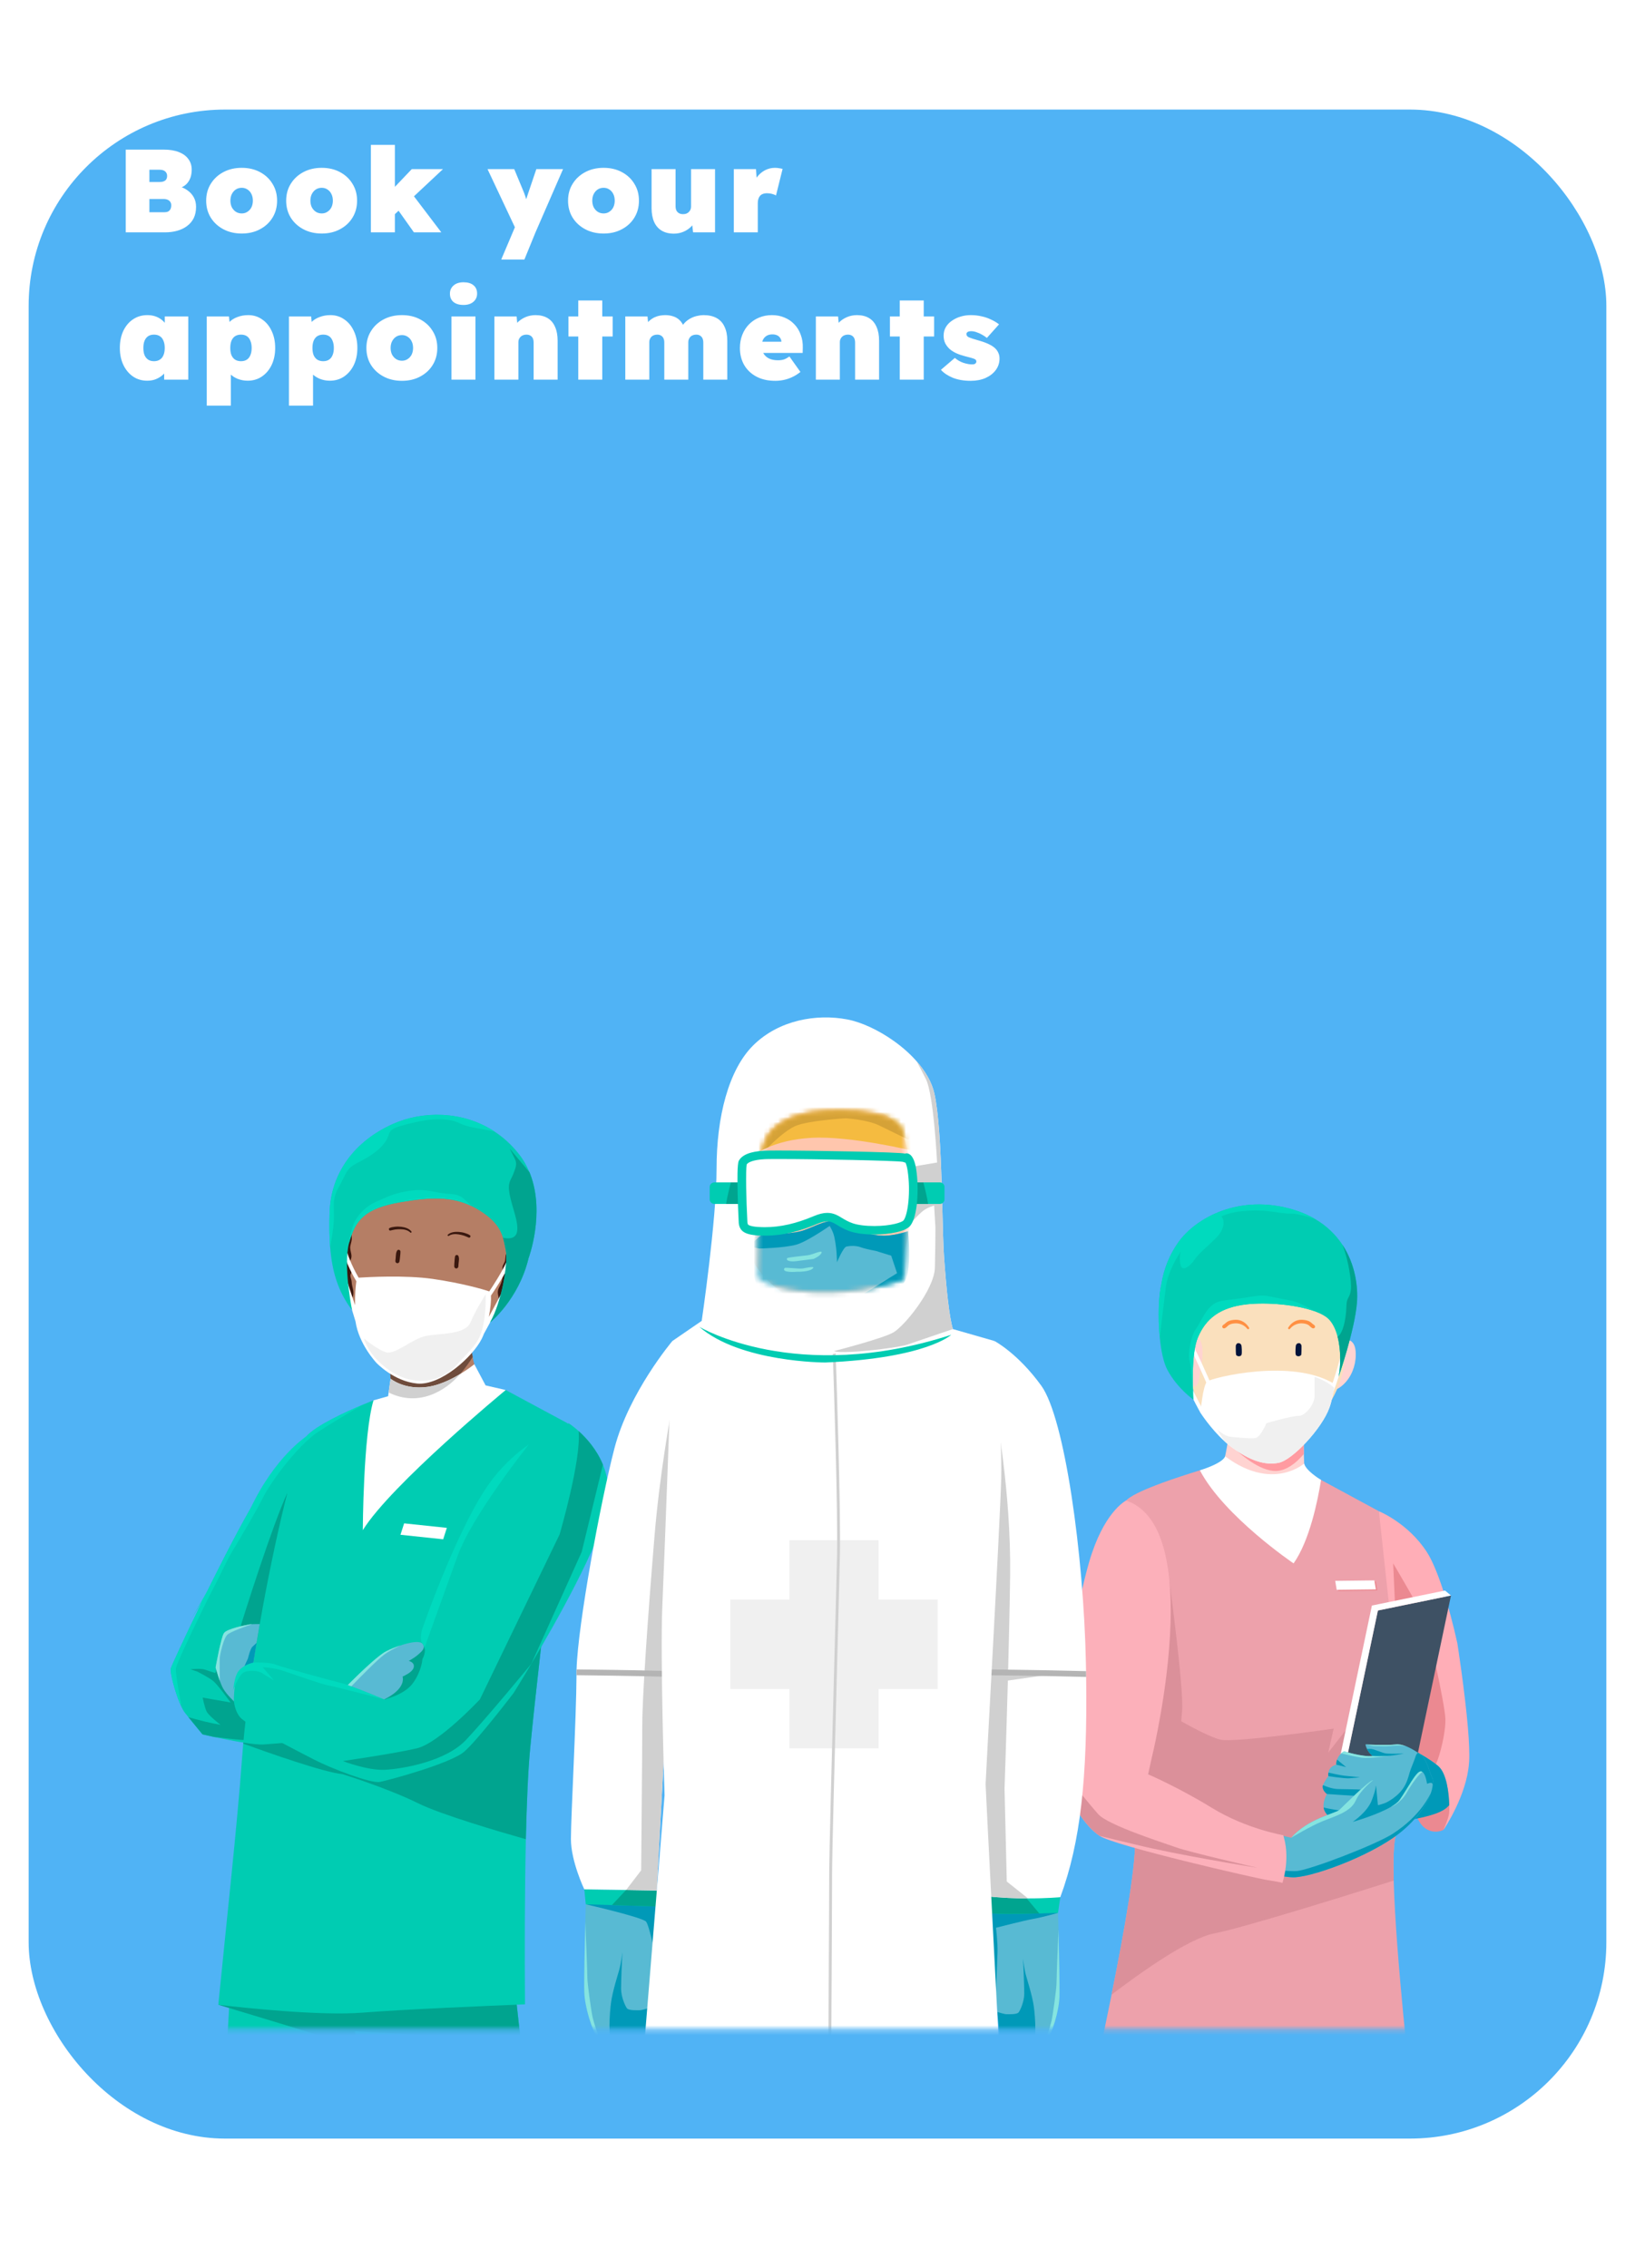 <svg width="333" height="462" viewBox="0 0 333 462" fill="none" xmlns="http://www.w3.org/2000/svg">
<g clip-path="url(#clip0_5135_4351)">
<g filter="url(#filter0_d_5135_4351)">
<rect x="5.835" width="321.33" height="413.266" rx="40" fill="#0693F1" fill-opacity="0.7"/>
</g>
<mask id="mask0_5135_4351" style="mask-type:alpha" maskUnits="userSpaceOnUse" x="5" y="0" width="323" height="414">
<rect x="5.835" width="321.33" height="413.266" rx="17.852" fill="#0693F1"/>
</mask>
<g mask="url(#mask0_5135_4351)">
<path fill-rule="evenodd" clip-rule="evenodd" d="M56.649 349.47L61.053 354.734C61.053 354.734 58.555 354.923 56.133 355.117C55.288 355.181 54.45 355.247 53.734 355.305C51.828 355.459 46.655 354.434 43.599 353.78C43.588 353.775 43.582 353.775 43.576 353.775C42.192 353.474 41.248 353.251 41.248 353.251C41.248 353.251 39.687 351.366 38.385 349.752C38.133 349.44 37.893 349.14 37.67 348.864C37.347 348.457 37.001 347.78 36.661 346.98C35.582 344.424 34.602 340.555 34.778 339.861C35.001 338.948 44.479 318.721 51.019 307.245C51.669 306.103 52.315 305.037 52.954 304.037C57.98 296.141 62.373 292.578 62.373 292.578C62.408 292.878 62.438 293.184 62.461 293.502C63.071 301.882 59.658 317.026 56.866 327.648C55.054 334.567 53.505 339.583 53.505 339.583C53.505 339.583 53.494 339.572 53.482 339.554C53.447 339.513 53.382 339.443 53.294 339.336C53.265 339.295 53.224 339.254 53.183 339.207C53.106 339.125 53.03 339.025 52.931 338.918C52.854 338.824 52.772 338.73 52.69 338.636L51.464 343.281L56.643 349.464L56.649 349.47Z" fill="#00CCB2"/>
<path fill-rule="evenodd" clip-rule="evenodd" d="M58.529 304.041L56.865 327.649C55.056 334.569 53.503 339.58 53.503 339.58C51.791 337.444 49.86 335.79 47.971 334.511C50.166 327.454 55.417 310.862 58.529 304.041" fill="#00A48F"/>
<path fill-rule="evenodd" clip-rule="evenodd" d="M62.373 292.574C62.373 292.574 55.996 296.682 51.019 307.243C51.017 307.247 51.015 307.251 51.013 307.254C48.315 311.991 45.118 318.213 42.277 323.954C40.484 327.152 39.109 329.505 38.69 330.217C39.029 329.665 39.99 328.1 41.269 326C37.694 333.294 34.898 339.369 34.778 339.86C34.602 340.554 35.582 344.423 36.661 346.979C36.808 347.078 36.896 347.131 36.896 347.131C36.896 347.131 35.682 340.978 35.834 339.766C35.987 338.546 42.573 325.097 43.025 324.338C43.202 324.04 44.785 320.861 46.645 317.106C49.592 312.184 52.411 307.374 53.254 305.614C54.694 302.598 58.151 297.863 61.344 294.603C61.352 294.596 61.352 294.587 61.352 294.587C61.73 294.205 62.1 293.838 62.462 293.503C62.438 293.185 62.405 292.876 62.373 292.574" fill="#00DABE"/>
<path fill-rule="evenodd" clip-rule="evenodd" d="M61.053 354.733C61.053 354.733 58.555 354.921 56.133 355.116C53.822 354.821 50.843 354.462 49.91 354.427C48.837 354.38 45.851 354.044 43.599 353.779C43.587 353.773 43.582 353.773 43.576 353.773C42.192 353.473 41.247 353.249 41.247 353.249C41.247 353.249 39.687 351.365 38.385 349.751C38.825 349.881 40.327 350.305 41.664 350.629C43.253 351.006 44.919 351.312 44.919 351.312C44.919 351.312 42.573 349.487 42.115 348.65C41.664 347.82 41.283 345.765 41.283 345.765L46.96 346.754C46.96 346.754 44.385 343.18 43.476 342.421C42.573 341.661 40.151 340.448 40.151 340.448L38.784 339.995C38.784 339.995 40.907 339.765 41.74 340.065C42.573 340.372 43.857 340.754 43.857 340.754L45.599 335.508C45.599 335.508 47.112 341.661 49.077 343.793C50.86 345.712 55.722 348.874 56.643 349.463L56.649 349.469L61.053 354.733Z" fill="#00A48F"/>
<path fill-rule="evenodd" clip-rule="evenodd" d="M107.407 428.017L72.337 430.274L69.233 430.47L45.357 432.01L46.66 408.988L46.708 408.018L46.813 406.209L62.542 405.85L104.866 404.881L106.016 415.377L107.407 428.017Z" fill="#00CCB2"/>
<path fill-rule="evenodd" clip-rule="evenodd" d="M106.016 415.377C97.628 415.198 72.337 413.715 72.337 413.715V430.274L69.233 430.47L70.125 416.241C69 415.719 52.659 410.789 46.66 408.988C45.293 408.572 44.464 408.328 44.464 408.328L46.708 408.018L62.542 405.85L104.866 404.881L106.016 415.377Z" fill="#00A48F"/>
<path fill-rule="evenodd" clip-rule="evenodd" d="M115.61 289.894C115.61 289.894 114.387 299.804 112.883 312.403C111.13 327.153 108.991 345.595 107.977 356.14C107.543 360.712 107.27 367.256 107.101 374.606C106.86 385.315 106.852 397.734 106.924 408.238C99.486 408.532 82.019 409.274 73.881 409.926C65.3 410.618 49.828 408.956 44.464 408.329C46.089 391.777 48.316 371.762 49.305 358.038C49.37 357.093 49.45 356.124 49.539 355.138C49.595 354.567 49.643 353.981 49.699 353.394C50.19 348.455 50.906 343.084 51.766 337.641C54.581 319.664 58.883 300.936 61.344 294.604C61.352 294.596 61.352 294.588 61.352 294.588C61.746 293.586 62.092 292.893 62.373 292.575C64.384 290.318 70.552 287.514 73.881 286.113C73.889 286.105 73.897 286.105 73.897 286.105C75.208 285.55 76.077 285.217 76.077 285.217L103 283.113L115.61 289.894Z" fill="#00CCB2"/>
<path fill-rule="evenodd" clip-rule="evenodd" d="M62.462 293.505C63.218 292.804 63.933 292.217 64.593 291.777C68.18 289.39 73.551 286.309 73.881 286.113C70.552 287.515 64.384 290.319 62.373 292.576C62.092 292.894 61.746 293.587 61.352 294.589C61.73 294.205 62.1 293.839 62.462 293.505" fill="#00DABE"/>
<path fill-rule="evenodd" clip-rule="evenodd" d="M94.596 322.964L80.901 345.416L58.127 351.239L61.053 354.734C61.053 354.734 56.514 355.076 53.734 355.305C52.857 355.376 51.292 355.197 49.559 354.92C49.552 354.992 49.546 355.067 49.539 355.138C54.765 357.036 66.016 361.005 69.739 361.348C69.739 361.348 78.875 364.184 85.099 367.256C89.836 369.603 101.705 373.075 107.101 374.606C107.27 367.256 107.543 360.712 107.977 356.14C108.991 345.595 111.13 327.153 112.883 312.402L94.596 322.964Z" fill="#00A48F"/>
<path fill-rule="evenodd" clip-rule="evenodd" d="M90.26 313.517L81.561 312.598L82.31 310.271L91.008 311.19L90.26 313.517Z" fill="white"/>
<path fill-rule="evenodd" clip-rule="evenodd" d="M52.901 330.792C52.678 332.064 52.461 333.347 52.25 334.625C52.08 335.632 51.922 336.639 51.763 337.64C51.664 338.282 51.564 338.924 51.47 339.56C51.277 340.808 51.101 342.05 50.925 343.281L47.969 346.831C47.969 346.831 46.186 345.218 45.447 343.906C45.218 343.499 44.978 342.928 44.766 342.333C44.291 341.032 43.916 339.63 43.916 339.63C43.916 339.63 44.989 333.536 45.617 332.623C46.239 331.711 50.215 330.969 50.784 330.857C50.901 330.833 51.083 330.815 51.294 330.81C51.787 330.78 52.455 330.786 52.901 330.792" fill="#58BAD3"/>
<path fill-rule="evenodd" clip-rule="evenodd" d="M52.25 334.625C52.08 335.632 51.922 336.639 51.763 337.64C51.664 338.282 51.564 338.924 51.47 339.56L49.535 340.089C49.535 339.801 50.496 337.811 50.496 337.811C50.496 337.811 50.954 335.815 51.406 335.415C51.658 335.19 51.963 334.884 52.25 334.625" fill="#0099B8"/>
<path fill-rule="evenodd" clip-rule="evenodd" d="M51.295 330.809C49.688 331.374 46.949 332.387 46.356 332.905C45.506 333.647 44.82 336.95 44.767 337.639C44.714 338.287 44.761 341.931 44.767 342.332C44.292 341.031 43.916 339.629 43.916 339.629C43.916 339.629 44.99 333.535 45.617 332.622C46.239 331.709 50.215 330.968 50.784 330.856C50.902 330.832 51.084 330.814 51.295 330.809" fill="#85E4E0"/>
<path fill-rule="evenodd" clip-rule="evenodd" d="M123.622 307.086C122.091 314.753 113.288 330.339 108.22 338.87L108.214 338.877C106.097 342.451 104.631 344.789 104.631 344.789C104.631 344.789 97.317 354.392 94.537 356.783C91.763 359.18 79.165 362.595 77.347 362.936C75.529 363.278 67.471 360.204 63.952 358.379C60.433 356.553 50.104 351.313 48.855 349.717C47.606 348.121 47.629 346.125 47.629 346.125C47.629 346.125 47.635 345.307 47.735 344.253C47.87 342.863 48.175 341.073 48.873 340.278C50.104 338.889 51.882 338.635 51.882 338.635C51.882 338.635 54.984 338.5 56.345 339.036C57.706 339.578 67.752 342.31 69.823 342.821C70.139 342.899 70.567 343.04 71.066 343.205C73.611 344.082 77.974 345.913 78.444 346.114C78.473 346.119 78.485 346.125 78.485 346.125C82.057 344.377 82.344 342.575 82.286 341.833C82.438 341.633 82.591 341.432 82.743 341.226C83.376 340.902 84.362 340.284 84.503 339.578C84.567 339.26 84.497 339.012 84.362 338.83C84.707 338.258 85.007 337.687 85.242 337.134C85.242 337.134 85.247 337.134 85.247 337.128C85.277 337.104 85.305 337.075 85.329 337.052C85.745 336.639 87.1 335.797 86.262 334.79C86.174 334.673 86.039 334.59 85.869 334.537C85.869 334.537 85.846 334.484 85.816 334.372C85.711 333.978 85.541 332.853 86.262 331.063C86.262 331.063 89.834 320.812 94.25 311.673L94.256 311.661C96.227 307.587 98.367 303.724 100.432 301.098C102.778 298.107 105.376 295.834 107.763 294.144C108.766 293.431 109.733 292.825 110.625 292.307H110.636C113.657 290.563 115.839 289.893 115.839 289.893C115.839 289.893 116.69 290.434 117.839 291.47C119.399 292.872 121.516 295.192 122.795 298.319C123.804 300.762 124.302 303.706 123.622 307.086" fill="#00CCB2"/>
<path fill-rule="evenodd" clip-rule="evenodd" d="M78.238 346.118C77.751 345.995 67.822 343.404 66.789 343.257C65.728 343.109 59.675 340.978 57.705 340.313C55.74 339.647 53.505 339.577 53.505 339.577L55.81 342.267C55.687 342.197 53.752 341.043 53.247 340.689C52.731 340.324 50.514 340.065 49.541 340.689C48.561 341.314 47.505 344.252 47.505 344.252C47.64 342.862 47.945 341.072 48.643 340.277C49.875 338.888 51.652 338.634 51.652 338.634C51.652 338.634 54.755 338.499 56.115 339.035C57.476 339.577 67.523 342.309 69.593 342.82C71.605 343.321 77.851 345.953 78.238 346.118" fill="#00DABE"/>
<path fill-rule="evenodd" clip-rule="evenodd" d="M107.763 294.143C107.763 294.143 96.227 308.539 93.2 316.895C90.174 325.25 86.532 335.402 86.532 335.402C86.532 335.402 86.227 335.002 85.816 334.371C85.711 333.977 85.541 332.852 86.262 331.062C86.262 331.062 89.834 320.81 94.249 311.672L94.256 311.66C96.227 307.585 98.367 303.723 100.432 301.097C102.778 298.105 105.376 295.833 107.763 294.143" fill="#00DABE"/>
<path fill-rule="evenodd" clip-rule="evenodd" d="M122.795 298.317L118.478 316.076L108.22 338.869L108.214 338.876C107.933 339.217 98.936 350.134 94.866 354.426C90.731 358.789 81.998 360.268 78.444 360.462C74.89 360.656 69.822 358.684 69.822 358.684C69.822 358.684 80.338 357.164 84.878 356.099C89.417 355.032 97.74 346.123 97.74 346.123L113.974 312.532C113.974 312.532 118.455 297.24 117.839 291.469C119.399 292.871 121.516 295.19 122.795 298.317" fill="#00A48F"/>
<path fill-rule="evenodd" clip-rule="evenodd" d="M78.255 346.126C78.255 346.126 82.3 345.279 84.09 342.826C85.88 340.371 86.035 337.926 86.035 337.926C86.035 337.926 86.962 336.265 86.3 335.401C85.638 334.537 80.121 337.926 80.121 337.926L78.255 346.126Z" fill="#00A48F"/>
<path fill-rule="evenodd" clip-rule="evenodd" d="M85.1 337.052C85.077 337.075 85.047 337.105 85.018 337.128C85.018 337.135 85.012 337.135 85.012 337.135C84.514 337.576 83.253 338.294 83.253 338.294C83.253 338.294 83.845 338.406 84.132 338.83C84.267 339.012 84.338 339.26 84.273 339.578C84.132 340.284 83.147 340.902 82.514 341.226C82.209 341.385 81.986 341.474 81.986 341.474C81.986 341.474 82.038 341.603 82.056 341.833C82.115 342.575 81.827 344.377 78.256 346.125C78.256 346.125 78.244 346.119 78.215 346.114C77.786 345.931 74.132 344.395 71.558 343.458C71.306 343.37 71.065 343.281 70.836 343.205C70.86 343.175 70.889 343.152 70.918 343.123L71.141 342.899C71.218 342.822 71.294 342.74 71.382 342.658L71.587 342.451C72.015 342.027 72.508 341.544 73.042 341.033C73.206 340.873 73.37 340.715 73.54 340.555C73.775 340.337 74.009 340.113 74.244 339.896C74.355 339.79 74.467 339.689 74.578 339.583C74.719 339.46 74.854 339.33 74.995 339.207C75.223 339.001 75.452 338.794 75.675 338.594C75.822 338.465 75.968 338.341 76.115 338.212C76.303 338.053 76.478 337.899 76.654 337.758C76.672 337.747 76.69 337.729 76.707 337.717C76.819 337.623 76.924 337.534 77.036 337.453C77.669 336.94 78.238 336.539 78.666 336.322C79.446 335.921 80.467 335.497 81.505 335.156C83.135 334.602 84.813 334.261 85.64 334.537C85.81 334.59 85.945 334.673 86.033 334.79C86.871 335.797 85.516 336.639 85.1 337.052" fill="#58BAD3"/>
<path fill-rule="evenodd" clip-rule="evenodd" d="M81.505 335.154C80.42 335.684 79.124 336.367 78.256 337.003C76.883 338.01 73.177 341.79 71.558 343.457C71.306 343.368 71.065 343.28 70.836 343.204C70.86 343.174 70.889 343.151 70.918 343.121L71.141 342.897C71.218 342.821 71.294 342.738 71.382 342.656L71.587 342.45C72.015 342.026 72.508 341.543 73.042 341.031C73.206 340.872 73.37 340.713 73.54 340.554C73.775 340.336 74.009 340.112 74.244 339.894C74.355 339.788 74.467 339.688 74.578 339.582C74.719 339.459 74.854 339.329 74.995 339.205C75.223 338.999 75.452 338.793 75.675 338.593C75.822 338.463 75.968 338.34 76.115 338.21C76.297 338.057 76.478 337.904 76.654 337.757C76.672 337.745 76.69 337.727 76.707 337.716C76.819 337.621 76.924 337.533 77.036 337.451C77.669 336.938 78.238 336.538 78.666 336.32C79.446 335.92 80.467 335.496 81.505 335.154" fill="#85E4E0"/>
<path fill-rule="evenodd" clip-rule="evenodd" d="M98.899 282.169C88.943 288.583 78.875 287.743 78.875 287.743C79.197 286.276 79.39 284.932 79.486 283.717C79.888 278.632 78.666 275.755 78.666 275.755L95.996 272.602C95.948 274.036 96.06 275.299 96.261 276.399C96.993 280.36 98.899 282.169 98.899 282.169" fill="#B57E65"/>
<path fill-rule="evenodd" clip-rule="evenodd" d="M96.261 276.399C93.664 280.564 87.624 287.988 79.486 283.717C79.888 278.632 78.666 275.755 78.666 275.755L95.996 272.602C95.948 274.036 96.06 275.299 96.261 276.399" fill="#6F4C3C"/>
<path fill-rule="evenodd" clip-rule="evenodd" d="M103 283.116C103 283.116 79.651 302.358 73.892 311.661C73.892 311.661 73.974 292.213 76.062 285.247C76.068 285.235 76.074 285.23 76.074 285.218L79.047 284.376L79.153 283.622L79.452 281.508C79.452 281.508 79.452 281.502 79.458 281.496L79.546 280.855V280.837L79.552 280.813C79.552 280.813 82.32 283.122 87.047 282.48C88.525 282.279 90.009 281.75 91.358 281.12C91.452 281.078 91.546 281.037 91.634 280.99C91.81 280.908 91.98 280.819 92.15 280.731C92.279 280.666 92.408 280.601 92.531 280.531C92.631 280.478 92.725 280.425 92.824 280.372C92.971 280.289 93.112 280.207 93.252 280.124C93.37 280.06 93.487 279.988 93.598 279.924C93.645 279.895 93.692 279.871 93.739 279.841C95.463 278.8 96.607 277.857 96.607 277.857L98.9 282.168L103 283.116Z" fill="white"/>
<path fill-rule="evenodd" clip-rule="evenodd" d="M93.739 279.84C90.619 283.443 85.17 286.582 79.153 283.621L79.452 281.506C79.452 281.506 79.452 281.5 79.458 281.495C79.516 281.288 79.552 281.077 79.546 280.853V280.835L79.552 280.811C79.552 280.811 82.32 283.12 87.047 282.478C88.525 282.278 90.009 281.748 91.358 281.118C91.452 281.077 91.54 281.035 91.633 280.988C91.809 280.906 91.98 280.817 92.15 280.73C92.279 280.664 92.408 280.599 92.531 280.529C92.631 280.476 92.73 280.423 92.824 280.37C92.971 280.288 93.112 280.205 93.252 280.122C93.37 280.058 93.487 279.994 93.598 279.923C93.645 279.893 93.692 279.87 93.739 279.84" fill="#D0D0D0"/>
<path fill-rule="evenodd" clip-rule="evenodd" d="M103.386 252.142C103.185 248.568 102.28 244.898 100.091 242.02C97.702 238.879 94.117 237.485 90.34 236.949C85.797 236.306 80.519 236.816 76.706 239.624C74.878 240.971 72.763 242.53 71.778 244.655C70.543 247.321 71.062 250.796 71.258 253.619C71.259 253.63 71.264 253.638 71.265 253.649C71.258 254.295 71.261 254.94 71.257 255.577C71.24 258.221 71.005 260.857 71.218 263.5C71.578 267.955 73.389 272.05 76.077 275.564C78.314 278.487 81.558 281.376 85.431 281.319C89.534 281.258 93.5 278.041 95.971 274.973C98.724 271.556 100.593 267.373 101.942 263.203C103.084 259.669 103.596 255.857 103.386 252.142" fill="#B57E65"/>
<path fill-rule="evenodd" clip-rule="evenodd" d="M87.468 262.757C87.117 262.524 86.714 262.531 86.333 262.645C86.317 261.99 86.309 261.34 86.21 260.69C86.195 260.593 86.031 260.593 86.016 260.69C85.899 261.445 85.878 262.195 85.9 262.96C85.905 263.14 86.081 263.222 86.232 263.152C87.83 262.421 88.085 264.904 87.281 265.788C87.005 266.092 86.658 266.139 86.269 266.166C86.011 266.185 85.966 266.528 86.209 266.617C87.173 266.968 87.949 265.986 88.13 265.134C88.297 264.342 88.2 263.244 87.468 262.757" fill="#3A180F"/>
<path fill-rule="evenodd" clip-rule="evenodd" d="M89.731 271.077C89.635 271.224 89.538 271.371 89.45 271.526C88.992 273.18 86.981 274.068 85.349 273.995C83.25 273.905 81.537 272.577 81.095 270.474C81.062 270.311 81.199 270.206 81.32 270.23C82.084 270.67 83.724 271.452 85.896 271.468C87.818 271.485 89.072 271.175 89.74 270.939H89.747C89.771 270.98 89.771 271.028 89.731 271.077" fill="white"/>
<path fill-rule="evenodd" clip-rule="evenodd" d="M93.397 255.886C93.353 255.733 93.203 255.603 93.04 255.61C92.891 255.617 92.705 255.72 92.682 255.886C92.657 256.067 92.612 256.24 92.604 256.423C92.598 256.592 92.582 256.761 92.567 256.93C92.538 257.263 92.51 257.597 92.515 257.931C92.518 258.155 92.706 258.368 92.936 258.358C93.168 258.347 93.351 258.17 93.357 257.931C93.365 257.595 93.412 257.264 93.447 256.93C93.463 256.768 93.477 256.604 93.484 256.44C93.492 256.25 93.449 256.068 93.397 255.886" fill="#3A180F"/>
<path fill-rule="evenodd" clip-rule="evenodd" d="M95.737 251.614C95.447 251.382 95.054 251.255 94.703 251.145C94.285 251.014 93.859 250.936 93.422 250.91C92.666 250.864 91.789 250.941 91.205 251.481C91.08 251.598 91.244 251.819 91.388 251.722C91.985 251.321 92.757 251.308 93.441 251.421C93.807 251.481 94.175 251.57 94.529 251.682C94.858 251.787 95.152 251.955 95.472 252.076C95.72 252.169 95.95 251.783 95.737 251.614" fill="#3A180F"/>
<path fill-rule="evenodd" clip-rule="evenodd" d="M80.856 254.764C80.926 254.622 81.097 254.521 81.257 254.559C81.401 254.593 81.566 254.729 81.559 254.896C81.551 255.078 81.564 255.257 81.538 255.439C81.515 255.607 81.5 255.776 81.484 255.945C81.453 256.276 81.42 256.611 81.356 256.937C81.312 257.156 81.089 257.332 80.865 257.279C80.638 257.226 80.491 257.019 80.528 256.783C80.58 256.451 80.593 256.117 80.619 255.782C80.632 255.619 80.648 255.456 80.671 255.293C80.697 255.104 80.771 254.933 80.856 254.764" fill="#3A180F"/>
<path fill-rule="evenodd" clip-rule="evenodd" d="M79.321 250.133C79.648 249.958 80.058 249.905 80.422 249.862C80.856 249.81 81.29 249.812 81.724 249.866C82.476 249.961 83.324 250.199 83.801 250.838C83.903 250.975 83.702 251.162 83.578 251.041C83.064 250.536 82.306 250.381 81.613 250.366C81.243 250.359 80.865 250.377 80.497 250.422C80.155 250.464 79.835 250.576 79.499 250.636C79.239 250.681 79.082 250.26 79.321 250.133" fill="#3A180F"/>
<path fill-rule="evenodd" clip-rule="evenodd" d="M71.902 262.617C71.791 262.08 71.647 261.662 71.624 261.097C71.607 260.672 71.411 260.32 71.369 259.914C71.321 259.459 71.682 259.144 71.759 258.703C71.803 258.448 71.77 258.169 71.718 257.917C71.64 257.548 71.483 257.163 71.165 257.012C71.461 256.626 71.627 256.195 71.585 255.694C71.541 255.181 71.334 254.692 71.325 254.174C71.314 253.619 71.567 253.096 71.629 252.548C71.709 251.826 71.52 251.116 71.495 250.397C71.491 250.3 71.398 250.275 71.334 250.31C71.254 250.212 71.107 250.168 70.989 250.285C70.509 250.756 70.14 251.04 69.941 251.707C69.703 252.5 69.543 253.334 69.401 254.149C69.111 255.824 68.995 257.513 69.198 259.205C69.34 260.385 69.621 261.561 69.951 262.704C70.157 263.42 70.466 264.632 71.32 264.822C71.435 264.848 71.534 264.803 71.6 264.708C72.004 264.12 72.044 263.3 71.902 262.617" fill="#3A180F"/>
<path fill-rule="evenodd" clip-rule="evenodd" d="M104.698 256.023C104.538 255.591 104.111 254.916 103.557 255.021C102.777 255.167 103.016 256.366 102.839 256.89C102.688 257.341 102.374 257.652 102.341 258.148C102.298 258.797 102.464 259.407 102.367 260.064C102.278 260.675 102.132 261.233 101.855 261.787C101.654 262.193 101.44 262.586 101.393 263.046C101.323 263.727 101.75 264.364 101.446 265.013C101.309 265.306 101.17 265.6 101.068 265.908C100.916 266.364 100.857 266.92 101.259 267.117C101.301 267.223 101.404 267.306 101.527 267.256C102.193 266.99 102.485 266.162 102.781 265.566C103.237 264.653 103.549 263.811 103.722 262.794C103.926 261.601 104.215 260.455 104.507 259.283C104.757 258.284 105.071 257.03 104.698 256.023" fill="#3A180F"/>
<path fill-rule="evenodd" clip-rule="evenodd" d="M99.561 268.219C99.919 266.435 100.043 264.798 99.995 263.877C100.46 263.199 102.662 259.943 103.799 257.451L103.106 257.132C102.16 259.205 100.4 261.905 99.644 263.033C98.638 262.661 94.02 261.328 88.128 260.483C82.502 259.676 74.747 260.119 73.037 260.231C72.441 259.203 71.025 256.587 70.335 253.818L69.596 254.004C70.415 257.293 72.166 260.28 72.58 260.96C72.451 261.895 72.262 263.682 72.308 265.83C71.613 263.771 70.909 261.617 70.561 260.344L69.825 260.547C70.346 262.448 72.393 269.051 72.406 269.144C73.087 273.817 76.663 277.578 76.663 277.578C76.663 277.578 80.182 281.339 84.95 281.795C89.717 282.25 96.261 276.4 98.117 272.677C98.297 272.317 98.458 271.935 98.609 271.546L98.62 271.553C98.735 271.347 101.421 266.499 102.214 264.622L102.431 262.762C102.06 263.641 100.321 266.79 99.561 268.219" fill="white"/>
<path fill-rule="evenodd" clip-rule="evenodd" d="M107.651 256.271C105.628 264.709 99.827 269.336 99.827 269.336C102.15 265.333 103.569 257.284 103 254.552C102.825 253.709 102.678 252.897 102.437 252.096V252.09C101.88 250.276 100.807 248.51 97.663 246.543C97.124 246.202 96.584 245.902 96.038 245.643C92.015 243.694 87.769 243.764 81.47 244.871C74.315 246.126 72.35 248.481 71.1 253.15C71.094 253.173 71.089 253.197 71.083 253.22C69.898 257.802 71.629 266.445 71.71 266.852C68.82 263.036 67.623 258.914 67.242 254.003C67.072 251.848 67.06 249.535 67.13 247.032C67.353 238.83 72.35 232.335 80.068 228.914C86.121 226.229 94.203 226.212 100.696 230.457C102.479 231.623 104.144 233.113 105.611 234.956C106.564 236.146 107.282 237.429 107.821 238.739L107.833 238.753L107.968 239.083L108.015 239.201C111.047 247.18 107.651 256.271 107.651 256.271" fill="#00CCB2"/>
<path fill-rule="evenodd" clip-rule="evenodd" d="M107.651 256.27C105.628 264.707 99.827 269.335 99.827 269.335C102.149 265.332 103.569 257.282 103 254.55C102.824 253.708 102.678 252.896 102.437 252.095V252.088C102.437 252.088 104.929 252.824 105.305 250.9C105.686 248.968 104.261 245.782 103.798 243.274C103.34 240.766 104.021 240.459 104.548 239.094C105.082 237.728 105.34 237.045 104.871 236.055C104.425 235.131 103.874 234.071 103.803 233.941L107.833 238.752L107.967 239.082L108.014 239.2C111.046 247.178 107.651 256.27 107.651 256.27" fill="#00A48F"/>
<path fill-rule="evenodd" clip-rule="evenodd" d="M74.107 272.6C74.107 272.6 76.847 274.918 78.666 275.431C80.485 275.943 83.945 272.699 86.697 272.112C89.45 271.525 94.736 271.927 95.821 269.339C96.906 266.75 98.899 263.652 98.899 263.652C98.899 263.652 99.096 266.86 98.345 270.225C97.593 273.591 95.979 274.759 92.999 278.01C90.02 281.262 86.193 281.683 83.058 280.881C79.923 280.081 75.362 276.779 74.107 272.6" fill="#F0F0F0"/>
<path fill-rule="evenodd" clip-rule="evenodd" d="M100.695 230.457C99.933 230.286 98.947 230.115 96.906 229.75C93.188 229.085 93.728 228.384 91.159 228.078C88.596 227.771 86.391 228.078 82.525 229.067C78.666 230.056 79.652 230.586 78.666 232.259C77.681 233.93 75.716 235.374 73.071 236.704C70.42 238.029 70.725 238.718 69.095 241.603C67.47 244.488 68.15 245.631 67.998 248.593C67.922 250.105 67.57 252.261 67.241 254.003C67.071 251.848 67.059 249.534 67.13 247.032C67.353 238.83 72.35 232.335 80.068 228.914C86.121 226.229 94.203 226.212 100.695 230.457" fill="#00DABE"/>
<path fill-rule="evenodd" clip-rule="evenodd" d="M96.038 245.642C92.015 243.693 87.768 243.764 81.469 244.871C74.314 246.125 72.349 248.48 71.1 253.15C71.094 253.173 71.088 253.196 71.082 253.22C71.27 252.008 71.516 250.718 71.816 249.823C72.537 247.68 74.431 245.707 76.549 244.795C78.666 243.882 79.804 243.199 82.678 242.662C85.557 242.132 86.994 242.439 89.264 242.892C91.534 243.351 93.106 242.892 94.56 244.258C94.994 244.665 95.516 245.154 96.038 245.642" fill="#00DABE"/>
<path fill-rule="evenodd" clip-rule="evenodd" d="M290.597 342.22C290.539 342.661 290.458 343.21 290.359 343.859C289.71 347.878 288.248 355.551 286.803 362.499C285.859 367.043 284.922 371.279 284.233 373.992C283.83 375.598 283.741 378.868 283.856 383.029C284.266 398.366 287.411 425.744 287.411 425.744C287.411 425.744 272.58 428.748 264.319 428.54C256.05 428.324 222.776 423.38 222.776 423.38C222.776 423.38 224.508 415.658 226.398 406.263C228.943 393.614 231.776 377.936 231.054 373.992C230.716 372.153 230.241 366.577 229.781 359.354C229.542 355.718 229.304 351.665 229.1 347.462C228.27 330.769 227.81 311.67 228.91 306.728C228.927 306.653 228.943 306.586 228.959 306.519C229.067 306.087 229.198 305.779 229.338 305.629L229.345 305.621C230.233 304.705 232.556 303.607 235.332 302.542C235.34 302.542 235.34 302.534 235.349 302.534C235.735 302.384 236.137 302.234 236.539 302.084L236.547 302.076C239.175 301.111 242.049 300.187 244.381 299.471C247.124 298.639 249.12 298.09 249.12 298.09L265.691 299.604L269.058 301.427L280.842 307.801C280.842 307.801 281.695 312.353 282.961 316.223C284.233 320.092 291.229 337.268 290.597 342.22" fill="#EDA1AB"/>
<path fill-rule="evenodd" clip-rule="evenodd" d="M290.359 343.86C289.711 347.878 288.248 355.551 286.804 362.499C285.859 367.043 284.922 371.279 284.233 373.992C283.83 375.598 283.741 378.868 283.856 383.029C276.785 385.276 253.612 392.566 247.28 393.798C241.951 394.829 231.809 402.136 226.397 406.263C228.943 393.615 231.776 377.937 231.054 373.992C230.553 371.221 229.723 360.02 229.099 347.463L238.181 322.123C238.181 322.123 241.22 344.534 240.743 348.628C240.678 349.202 240.629 349.876 240.588 350.583C242.723 351.79 246.615 353.887 248.627 354.336C251.493 354.985 271.628 352.081 271.628 352.081L270.52 356.966L274.165 352.297C274.165 352.297 285.851 347.853 290.359 343.86" fill="#DB909A"/>
<path fill-rule="evenodd" clip-rule="evenodd" d="M280.532 323.948L272.562 324.043L272.25 322.218L280.221 322.123L280.532 323.948Z" fill="#EB8991"/>
<path fill-rule="evenodd" clip-rule="evenodd" d="M280.22 323.716L272.25 323.81L271.938 321.985L279.909 321.891L280.22 323.716Z" fill="white"/>
<path fill-rule="evenodd" clip-rule="evenodd" d="M294.009 372.684C294.009 372.684 292.282 373.693 290.359 372.44C288.436 371.186 287.812 367.539 287.812 367.539L295.871 364.191C295.871 364.191 296.268 365.83 296.154 366.798C296.041 367.767 294.928 371.447 294.009 372.684" fill="#EB8991"/>
<path fill-rule="evenodd" clip-rule="evenodd" d="M299.217 358.801C299.211 358.918 299.205 359.042 299.188 359.159C298.689 365.649 294.314 372.237 294.009 372.685C294.115 372.437 294.994 370.43 295.135 369.364C295.17 369.082 295.194 368.463 295.17 367.669C295.112 365.26 294.648 361.197 292.936 359.713C292.783 359.583 292.625 359.449 292.449 359.313C290.554 357.835 287.534 356.251 286.338 355.639C286.32 355.479 286.297 355.274 286.262 355.074C286.191 354.679 286.074 354.308 285.874 354.338L284.338 340.129L281.957 318.112L280.842 307.803C280.842 307.803 286.813 310.205 290.637 316.164C292.748 319.461 295.106 326.945 296.818 334.694V334.7C296.865 335 298.349 344.504 298.977 352.012C299.2 354.703 299.317 357.134 299.217 358.801" fill="#FFAEB7"/>
<path fill-rule="evenodd" clip-rule="evenodd" d="M292.449 359.313C290.554 357.835 287.534 356.252 286.337 355.639C286.32 355.48 286.296 355.274 286.261 355.074C286.191 354.68 286.074 354.308 285.874 354.338L284.337 340.13V331.538L283.745 318.426C283.745 318.426 289.047 327.287 290.05 329.825C291.047 332.363 294.226 346.948 294.378 349.993C294.501 352.559 293.334 357.483 292.449 359.313" fill="#EB8991"/>
<path fill-rule="evenodd" clip-rule="evenodd" d="M273.159 363.588L280.636 328.021L295.522 324.965L288.045 360.533L273.159 363.588Z" fill="#3E5164"/>
<path fill-rule="evenodd" clip-rule="evenodd" d="M295.522 324.967L294.301 323.955L279.415 327.011L271.938 362.579L273.159 363.59L280.636 328.022L295.522 324.967Z" fill="white"/>
<path fill-rule="evenodd" clip-rule="evenodd" d="M295.17 367.67C294.983 367.871 294.79 368.059 294.601 368.224C292.637 369.973 286.203 370.809 286.203 370.809L286.356 355.917C286.356 355.917 286.349 355.805 286.338 355.641C287.64 356.306 291.117 358.131 292.936 359.715C294.648 361.199 295.112 365.262 295.17 367.67" fill="#0099B8"/>
<path fill-rule="evenodd" clip-rule="evenodd" d="M291.781 363.565V363.571C291.727 363.794 291.663 364.036 291.581 364.288C291.517 364.495 291.44 364.706 291.358 364.925C291.311 365.054 291.258 365.19 291.2 365.325C291.124 365.531 291.035 365.737 290.936 365.949C290.883 366.073 290.824 366.197 290.766 366.32C290.695 366.473 290.625 366.62 290.554 366.767C290.478 366.921 290.408 367.068 290.326 367.215C290.244 367.368 290.168 367.516 290.085 367.663C290.085 367.669 290.08 367.669 290.08 367.674C289.998 367.827 289.915 367.974 289.827 368.122C289.728 368.299 289.634 368.458 289.534 368.617C289.504 368.657 289.481 368.705 289.452 368.746C289.364 368.888 289.276 369.017 289.194 369.146C289.088 369.299 288.982 369.446 288.888 369.571C288.836 369.635 288.789 369.694 288.737 369.753C288.689 369.806 288.648 369.859 288.601 369.906C287.264 371.372 275.652 372.485 271.523 370.695C271.523 370.695 269.927 369.706 269.617 368.358C269.599 368.292 269.581 368.216 269.581 368.152C269.393 366.85 270.25 365.395 270.25 365.395C270.25 365.395 269.147 364.607 269.447 363.588C269.47 363.505 269.499 363.417 269.552 363.323C270.144 362.175 270.56 361.775 270.56 361.775L270.555 361.751C270.537 361.657 270.496 361.386 270.555 361.045C270.643 360.485 270.989 359.737 272.156 359.413C272.156 359.413 272.126 358.96 272.32 358.389C272.467 357.988 272.713 357.523 273.165 357.117C273.329 356.964 273.522 356.823 273.746 356.699C273.746 356.699 277.458 357.883 279.575 357.664C279.575 357.664 278.871 357.146 278.408 356.21C278.279 355.939 278.161 355.645 278.091 355.309C278.091 355.309 282.437 355.515 284.232 355.309C284.901 355.227 285.61 355.385 286.308 355.645C287.218 355.992 288.097 356.522 288.789 356.999H288.795C289.03 357.164 289.241 357.317 289.428 357.459C289.815 357.729 290.127 358.224 290.408 358.795C290.578 359.148 290.737 359.531 290.877 359.92C291.217 360.821 291.493 361.728 291.781 362.28C291.921 362.551 291.904 363.005 291.781 363.565" fill="#58BAD3"/>
<path fill-rule="evenodd" clip-rule="evenodd" d="M286.31 355.644C285.046 355.41 283.559 355.568 283.034 355.627C282.361 355.71 280.571 355.627 279.979 355.627C279.38 355.627 278.09 355.311 278.09 355.311C278.09 355.311 282.435 355.519 284.233 355.311C284.898 355.227 285.613 355.386 286.31 355.644" fill="#85E4E0"/>
<path fill-rule="evenodd" clip-rule="evenodd" d="M278.937 364.863C278.937 364.863 278.033 365.67 277.458 365.779C276.875 365.886 270.249 365.396 270.249 365.396C270.249 365.396 269.148 364.606 269.443 363.59C270.01 363.84 271.276 364.339 272.424 364.381C273.961 364.431 276.358 364.422 277.122 364.505C277.877 364.597 278.937 364.863 278.937 364.863" fill="#0099B8"/>
<path fill-rule="evenodd" clip-rule="evenodd" d="M277.006 361.992C277.006 361.992 275.602 362.15 274.748 362.208C273.903 362.258 270.56 361.775 270.56 361.775L270.552 361.75C270.536 361.659 270.495 361.384 270.552 361.043C271.3 361.209 273.131 361.6 273.78 361.667C274.617 361.75 277.006 361.992 277.006 361.992" fill="#0099B8"/>
<path fill-rule="evenodd" clip-rule="evenodd" d="M274.165 359.92L272.153 359.413C272.153 359.413 272.129 358.963 272.318 358.389L274.165 359.92Z" fill="#0099B8"/>
<path fill-rule="evenodd" clip-rule="evenodd" d="M285.916 357.155C285.916 357.155 282.64 357.929 279.577 357.663C279.577 357.663 278.87 357.147 278.411 356.207C278.443 356.215 278.575 356.224 279.084 356.207C279.88 356.19 281.465 357.072 282.418 357.155C283.371 357.239 285.916 357.155 285.916 357.155" fill="#0099B8"/>
<path fill-rule="evenodd" clip-rule="evenodd" d="M283.133 357.606C282.386 357.714 278.83 358.181 277.376 358.006C276.178 357.856 274.149 357.365 273.164 357.115C273.328 356.965 273.525 356.824 273.747 356.699C273.747 356.699 277.459 357.881 279.578 357.664C280.941 357.781 282.64 357.647 283.133 357.606" fill="#85E4E0"/>
<path fill-rule="evenodd" clip-rule="evenodd" d="M291.781 362.28C291.493 361.727 291.217 360.82 290.877 359.919C290.737 359.53 290.578 359.148 290.408 358.794C290.127 358.223 289.815 357.729 289.428 357.458C289.241 357.316 289.03 357.164 288.795 356.998H288.789C288.684 357.016 288.396 357.398 288.32 357.716C288.244 358.041 287.321 360.36 287.321 360.36H287.323C286.989 361.21 286.851 362.256 286.244 363.457C284.989 365.972 282.197 367.197 282.167 367.208C281.276 367.532 280.637 367.709 280.637 367.65C280.637 367.491 280.244 363.588 280.244 363.588L278.672 366.525C278.672 366.525 274.854 368.516 273.763 368.722C273.019 368.875 270.854 368.439 269.581 368.151C269.581 368.215 269.599 368.292 269.617 368.356C269.927 369.705 271.523 370.694 271.523 370.694C275.652 372.484 287.265 371.371 288.601 369.905C288.648 369.858 288.689 369.805 288.737 369.752C288.784 369.694 288.831 369.634 288.877 369.576C288.877 369.576 288.883 369.576 288.889 369.57C288.982 369.446 289.088 369.299 289.194 369.145C289.276 369.016 289.364 368.887 289.452 368.745C289.481 368.704 289.504 368.657 289.534 368.616C289.634 368.457 289.728 368.298 289.828 368.121C289.915 367.974 289.998 367.827 290.08 367.673C290.08 367.668 290.085 367.668 290.085 367.662C290.121 367.615 290.144 367.562 290.174 367.515C290.226 367.415 290.279 367.315 290.326 367.215C290.408 367.068 290.478 366.92 290.554 366.767C290.561 366.755 290.567 366.737 290.578 366.726C290.643 366.59 290.707 366.455 290.766 366.319C290.824 366.195 290.883 366.072 290.936 365.948C291.035 365.736 291.124 365.531 291.2 365.324C291.258 365.189 291.311 365.053 291.358 364.924C291.44 364.706 291.517 364.494 291.581 364.288C291.663 364.034 291.727 363.793 291.781 363.569V363.564C291.904 363.004 291.921 362.551 291.781 362.28" fill="#0099B8"/>
<path fill-rule="evenodd" clip-rule="evenodd" d="M276.092 275.132C275.989 274.04 275.545 273.074 274.481 272.869C273.591 272.698 272.542 272.993 271.961 273.787C271.178 274.274 270.958 276.516 270.882 277.137C270.801 277.803 270.761 278.473 270.687 279.14C270.607 279.872 270.273 280.805 270.203 281.637C270.171 282.014 270.187 282.431 270.394 282.748C270.676 283.179 271.178 283.24 271.62 283.147C272.624 282.938 273.549 282.141 274.225 281.34C275.596 279.714 276.299 277.347 276.092 275.132" fill="#FFD3D1"/>
<path fill-rule="evenodd" clip-rule="evenodd" d="M265.798 289.494C265.493 290.875 265.486 293.63 265.552 296.143C265.625 298.923 265.691 299.606 265.691 299.606C265.691 299.606 265.058 303.874 259.285 304.406C253.521 304.947 249.12 298.09 249.12 298.09C249.522 296.817 249.826 295.203 250.048 293.722C250.392 291.458 250.54 289.494 250.54 289.494C250.54 289.494 266.438 286.589 265.798 289.494" fill="#FFD3D1"/>
<path fill-rule="evenodd" clip-rule="evenodd" d="M265.798 289.494C265.494 290.875 265.486 293.63 265.552 296.143C263.934 298.04 261.717 299.846 259.286 299.58C255.87 299.206 252.059 295.777 250.048 293.722C250.393 291.458 250.54 289.494 250.54 289.494C250.54 289.494 266.439 286.589 265.798 289.494" fill="#FF9BA1"/>
<path fill-rule="evenodd" clip-rule="evenodd" d="M273.987 264.303C274.016 261.193 273.515 258.013 271.595 255.548C269.587 252.969 266.454 251.557 263.313 251.045C256.546 249.94 249.147 252.289 245.501 258.468C244.278 260.538 243.422 262.973 243.017 265.453C242.939 265.378 242.175 271.688 242.05 274.744C241.937 277.519 242.101 280.321 242.972 282.972C244.452 287.473 247.778 290.702 251.501 293.387C253.35 294.719 255.356 296.233 257.668 296.55C259.937 296.861 261.875 295.747 263.532 294.28C267.492 290.777 271.316 286.268 273.015 281.147C274.009 278.148 273.94 275.074 274.085 271.96C274.201 269.446 274.606 266.78 273.987 264.303" fill="#FAE0BD"/>
<path fill-rule="evenodd" clip-rule="evenodd" d="M244.863 274.475C244.768 273.587 244.35 272.211 243.418 271.908C243.375 271.893 243.334 271.896 243.295 271.905C243.032 271.67 242.711 271.505 242.339 271.434C241.637 271.298 240.795 271.413 240.25 271.915C239.58 272.531 239.349 273.633 239.227 274.498C239.091 275.471 239.086 276.466 239.202 277.442C239.436 279.429 240.508 281.444 242.403 282.242C243.108 282.539 243.775 282.494 244.014 281.666C244.145 281.208 244.205 280.719 244.304 280.253C244.45 279.567 244.595 278.879 244.694 278.184C244.864 276.992 244.993 275.68 244.863 274.475" fill="#FFD3D1"/>
<path fill-rule="evenodd" clip-rule="evenodd" d="M261.143 287.518C260.889 287.496 260.724 287.652 260.523 287.783C260.328 287.911 260.12 288.022 259.904 288.109C259.455 288.291 258.973 288.397 258.489 288.42C258.008 288.442 257.53 288.384 257.069 288.242C256.844 288.172 256.63 288.077 256.429 287.952C256.381 287.922 256.338 287.885 256.285 287.864C256.267 287.857 256.196 287.831 256.181 287.828C256.07 287.774 255.963 287.684 255.871 287.605C255.718 287.476 255.459 287.641 255.578 287.834C255.651 287.95 255.729 288.071 255.821 288.172C255.893 288.252 255.936 288.348 256.068 288.448C256.285 288.611 256.519 288.739 256.768 288.845C257.299 289.07 257.881 289.146 258.455 289.124C259.034 289.1 259.614 288.982 260.151 288.761C260.57 288.588 261.357 288.284 261.361 287.739C261.363 287.612 261.26 287.528 261.143 287.518" fill="#FF6969"/>
<path fill-rule="evenodd" clip-rule="evenodd" d="M260.752 282.03C260.653 281.566 260.341 281.286 260.037 280.954C259.935 280.843 259.922 280.647 259.901 280.458C259.863 280.111 259.848 279.769 259.784 279.426C259.759 279.295 259.549 279.296 259.523 279.426C259.465 279.726 259.42 280.019 259.401 280.325C259.386 280.552 259.379 280.794 259.453 281.013C259.571 281.367 259.916 281.556 260.081 281.881C260.149 282.016 260.185 282.155 260.188 282.288C260.191 282.425 260.174 282.52 260.112 282.611C260.101 282.624 260.088 282.637 260.076 282.649C260.066 282.657 260.067 282.657 260.063 282.66C260.059 282.663 260.059 282.662 260.049 282.669C260.038 282.675 260.027 282.68 260.017 282.686C260.014 282.686 260.007 282.688 259.991 282.694C259.981 282.697 259.943 282.701 259.935 282.702C259.858 282.706 259.849 282.704 259.754 282.674C259.613 282.632 259.508 282.64 259.368 282.682C259.194 282.735 259.117 282.932 259.203 283.093C259.287 283.248 259.386 283.345 259.563 283.378C259.681 283.401 259.801 283.413 259.921 283.401C260.132 283.379 260.334 283.302 260.487 283.148C260.775 282.859 260.835 282.418 260.752 282.03" fill="#FF9BA1"/>
<path fill-rule="evenodd" clip-rule="evenodd" d="M264.905 273.729C264.736 273.48 264.245 273.548 264.081 273.766C264.055 273.801 264.027 273.834 264.003 273.868C263.933 273.964 263.928 274.036 263.915 274.141C263.906 274.216 263.898 274.29 263.889 274.365C263.869 274.534 263.861 274.7 263.857 274.87C263.853 275.033 263.851 275.195 263.852 275.359C263.852 275.44 263.854 275.522 263.856 275.603C263.859 275.719 263.892 275.83 263.918 275.944C263.959 276.121 264.261 276.255 264.488 276.237C264.72 276.219 265.003 276.086 265.031 275.893C265.082 275.533 265.065 275.174 265.078 274.814C265.084 274.651 265.089 274.491 265.083 274.329C265.08 274.249 265.081 274.168 265.074 274.088C265.06 273.948 264.986 273.848 264.905 273.729" fill="#00143B"/>
<path fill-rule="evenodd" clip-rule="evenodd" d="M267.382 269.679C267.215 269.538 267.054 269.387 266.876 269.261C266.391 268.921 265.736 268.831 265.16 268.806C263.995 268.753 262.948 269.429 262.365 270.43C262.242 270.643 262.574 270.842 262.722 270.656C263.343 269.871 264.354 269.446 265.337 269.544C265.786 269.588 266.242 269.67 266.598 269.962C266.837 270.159 267.281 270.698 267.629 270.528C267.805 270.442 267.867 270.282 267.819 270.093C267.773 269.911 267.52 269.795 267.382 269.679" fill="#FF9043"/>
<path fill-rule="evenodd" clip-rule="evenodd" d="M251.865 273.729C252.034 273.48 252.525 273.548 252.689 273.766C252.715 273.801 252.743 273.834 252.768 273.868C252.837 273.964 252.843 274.036 252.855 274.141C252.864 274.216 252.873 274.29 252.881 274.365C252.901 274.534 252.909 274.7 252.914 274.87C252.917 275.033 252.919 275.195 252.918 275.359C252.918 275.44 252.916 275.522 252.914 275.603C252.911 275.719 252.879 275.83 252.853 275.944C252.811 276.121 252.51 276.255 252.282 276.237C252.051 276.219 251.768 276.086 251.74 275.893C251.688 275.533 251.705 275.174 251.692 274.814C251.687 274.651 251.682 274.491 251.688 274.329C251.691 274.249 251.69 274.168 251.697 274.088C251.71 273.948 251.785 273.848 251.865 273.729" fill="#00143B"/>
<path fill-rule="evenodd" clip-rule="evenodd" d="M249.388 269.679C249.555 269.538 249.716 269.387 249.894 269.261C250.379 268.921 251.034 268.831 251.61 268.806C252.775 268.753 253.822 269.429 254.405 270.43C254.528 270.643 254.195 270.842 254.048 270.656C253.427 269.871 252.416 269.446 251.432 269.544C250.984 269.588 250.528 269.67 250.172 269.962C249.932 270.159 249.488 270.698 249.141 270.528C248.965 270.442 248.903 270.282 248.951 270.093C248.997 269.911 249.25 269.795 249.388 269.679" fill="#FF9043"/>
<path fill-rule="evenodd" clip-rule="evenodd" d="M269.242 281.244C269.242 281.704 268.377 282.077 267.309 282.077C266.241 282.077 265.375 281.704 265.375 281.244C265.375 280.785 266.241 280.412 267.309 280.412C268.377 280.412 269.242 280.785 269.242 281.244" fill="#FFBCC1"/>
<path fill-rule="evenodd" clip-rule="evenodd" d="M252.395 281.244C252.395 281.704 251.529 282.077 250.461 282.077C249.394 282.077 248.527 281.704 248.527 281.244C248.527 280.785 249.394 280.412 250.461 280.412C251.529 280.412 252.395 280.785 252.395 281.244" fill="#FFBCC1"/>
<path fill-rule="evenodd" clip-rule="evenodd" d="M271.576 283.493L270.862 283.223C270.881 283.171 272.824 277.973 273.416 274.33L274.168 274.453C273.564 278.172 271.657 283.277 271.576 283.493" fill="white"/>
<path fill-rule="evenodd" clip-rule="evenodd" d="M271.822 281.913C271.822 281.913 271.786 282.195 271.711 282.649C271.564 283.609 271.253 285.339 270.766 286.7C269.253 290.957 263.2 297.417 260.397 297.946C257.5 298.494 254.497 297.417 250.937 294.831C250.397 294.437 249.869 294.001 249.371 293.536C246.573 290.986 244.503 287.765 244.503 287.765C244.503 287.765 244.96 282.143 245.869 281.383C246.779 280.623 263.2 276.519 271.822 281.913" fill="white"/>
<path fill-rule="evenodd" clip-rule="evenodd" d="M271.71 282.648C271.564 283.608 271.253 285.339 270.767 286.699C269.253 290.956 263.2 297.416 260.397 297.945C257.5 298.493 254.497 297.416 250.936 294.83C250.397 294.436 249.869 294 249.371 293.535L247.91 291.18C247.91 291.18 249.417 292.499 250.462 292.617C250.462 292.617 254.655 293.117 255.711 292.893C256.767 292.664 257.933 289.873 257.933 289.873C257.933 289.873 262.977 288.383 264.467 288.383C265.957 288.383 267.775 285.887 267.746 284.291C267.716 282.695 267.746 280.434 267.746 280.434C267.746 280.434 270.15 281.193 271.71 282.648" fill="#F0F0F0"/>
<path fill-rule="evenodd" clip-rule="evenodd" d="M245.82 281.913C245.789 281.842 242.718 274.711 241.543 273.015L242.169 272.578C243.388 274.336 246.393 281.313 246.52 281.61L245.82 281.913Z" fill="white"/>
<path fill-rule="evenodd" clip-rule="evenodd" d="M244.505 287.764C244.476 287.715 241.671 282.751 240.388 278.961L241.11 278.715C242.37 282.436 245.139 287.336 245.167 287.386L244.505 287.764Z" fill="white"/>
<path fill-rule="evenodd" clip-rule="evenodd" d="M276.368 265.349C275.91 270.973 272.637 280.411 272.637 280.411C273.071 278.226 273.136 274.964 272.42 272.25C272.074 270.92 271.541 269.724 270.767 268.846C270.162 268.163 269.13 267.587 267.834 267.109V267.103C264.069 265.72 258.075 265.202 253.963 265.655C248.439 266.262 245.564 268.617 243.975 272.415C242.673 275.524 242.908 282.03 243.031 284.292C243.066 284.786 243.084 285.092 243.084 285.092C243.084 285.092 239.811 282.826 237.77 279.027C236.966 277.531 236.468 275.077 236.21 272.427C235.811 268.329 235.993 263.777 236.515 261.646C236.521 261.633 236.526 261.628 236.526 261.616C237.025 258.431 238.233 255.492 240.04 252.966C243.524 248.103 252.45 243.015 263.575 246.43C265.136 246.913 266.526 247.52 267.746 248.226C270.256 249.668 272.092 251.524 273.418 253.537C276.045 257.53 276.625 262.134 276.368 265.349" fill="#00CCB2"/>
<path fill-rule="evenodd" clip-rule="evenodd" d="M276.368 265.35C275.91 270.973 272.637 280.411 272.637 280.411C273.071 278.227 273.136 274.964 272.42 272.251C272.696 272.062 272.954 271.785 273.159 271.378C274.022 269.701 274.192 267.193 274.244 265.714C274.302 264.231 274.983 264.331 275.153 262.54C275.282 261.163 274.672 256.628 273.417 253.537C276.045 257.53 276.625 262.134 276.368 265.35" fill="#00A48F"/>
<path fill-rule="evenodd" clip-rule="evenodd" d="M267.834 267.103C264.069 265.719 258.074 265.202 253.963 265.655C248.439 266.261 245.564 268.616 243.975 272.415C242.673 275.523 242.908 282.03 243.031 284.291C242.914 282.53 242.602 278.373 242.291 277.249C241.893 275.801 242.521 272.155 243.541 270.73C244.561 269.299 245.242 267.362 246.52 266.167C247.799 264.972 248.42 264.972 251.688 264.571C254.948 264.171 256.573 263.623 258.397 264.012C260.227 264.4 261.588 264.63 263.235 264.972C264.884 265.313 267.834 267.103 267.834 267.103" fill="#00DABE"/>
<path fill-rule="evenodd" clip-rule="evenodd" d="M263.576 246.43C252.45 243.015 243.524 248.103 240.04 252.966C238.233 255.492 237.025 258.431 236.526 261.616C236.526 261.628 236.521 261.633 236.515 261.646C235.993 263.777 235.811 268.328 236.21 272.426C236.562 269.447 237.219 263.836 237.465 262.017C237.729 260.063 238.835 257.362 240.478 254.943C240.126 256.35 240.389 257.36 240.389 257.36C240.618 259.305 242.406 257.905 243.313 256.538C244.222 255.17 246.151 253.745 247.911 251.882C249.537 250.159 249.417 248.252 248.712 247.746C249.946 247.228 251.332 246.853 252.919 246.695C258.239 246.165 260.18 247.213 262.896 247.189C264.046 247.183 265.939 247.667 267.746 248.226C266.526 247.52 265.136 246.913 263.576 246.43" fill="#00DABE"/>
<path fill-rule="evenodd" clip-rule="evenodd" d="M269.06 301.428C268.374 305.697 266.72 313.805 263.465 318.427C263.465 318.427 249.306 308.841 244.38 299.473C249.441 297.848 249.518 296.605 249.518 296.605C250.462 297.318 251.371 297.901 252.251 298.378C257.212 301.075 261.113 300.356 263.388 299.396C264.825 298.79 265.611 298.089 265.611 298.089C265.992 299.532 268.667 301.187 269.019 301.404C269.047 301.422 269.06 301.428 269.06 301.428" fill="white"/>
<path fill-rule="evenodd" clip-rule="evenodd" d="M291.435 365.179L291.426 365.195C291.246 365.72 290.982 366.327 290.605 367.018V367.026C289.866 368.366 288.709 369.989 286.885 371.769C286.614 372.028 286.327 372.285 286.039 372.544C280.636 377.37 268.392 382.038 263.785 382.363C261.782 382.505 254.572 380.981 246.902 379.109C246.845 379.101 246.82 379.092 246.82 379.092C236.851 376.662 226.151 373.675 225.166 373.026C220.871 370.197 218.81 365.778 218.334 363.323C218.243 362.882 218.186 362.308 218.153 361.667C217.98 358.73 218.26 354.336 218.26 354.336L234.38 356.591L233.961 360.003L233.747 361.775C233.747 361.775 240.9 365.295 246.623 368.682C252.339 372.069 262.989 374.308 262.989 374.308L262.998 374.299C266.34 370.446 272.046 369.314 272.737 368.682C273.426 368.041 278.723 362.715 279.675 362.558C280.636 362.391 280.316 364.322 279.363 366.743C278.452 369.057 275.717 370.929 275.495 371.079C275.783 371.004 280.431 369.664 283.248 368.041C283.248 368.041 283.256 368.041 283.272 368.033C284.085 367.559 284.742 367.068 285.087 366.577C286.672 364.322 288.421 360.785 289.373 360.785C289.489 360.785 289.587 360.818 289.686 360.885C290.392 361.351 290.638 363.323 290.638 363.323C290.638 363.323 291.599 362.874 291.755 363.323C291.812 363.49 291.788 364.155 291.435 365.179" fill="#58BAD3"/>
<path fill-rule="evenodd" clip-rule="evenodd" d="M289.685 360.885C288.922 361.442 287.55 363.299 286.474 365.179C285.284 367.252 283.485 367.959 283.272 368.034C284.085 367.559 284.742 367.068 285.087 366.577C286.671 364.322 288.421 360.785 289.373 360.785C289.488 360.785 289.587 360.819 289.685 360.885" fill="#85E4E0"/>
<path fill-rule="evenodd" clip-rule="evenodd" d="M279.675 362.559C279.675 362.559 277.122 364.506 276.103 366.769C275.085 369.033 271.972 369.882 269.394 370.93C266.898 371.945 263.227 374.167 262.997 374.3C266.34 370.447 272.046 369.316 272.736 368.683C273.426 368.042 278.723 362.717 279.675 362.559" fill="#85E4E0"/>
<path fill-rule="evenodd" clip-rule="evenodd" d="M291.427 365.195C291.246 365.72 290.983 366.327 290.606 367.018V367.026C289.866 368.366 288.709 369.989 286.886 371.77C286.615 372.028 286.327 372.285 286.039 372.543C280.637 377.37 268.393 382.038 263.786 382.363C261.782 382.504 254.573 380.982 246.902 379.109C248.068 379.292 261.47 381.381 264.213 381.074C267.071 380.757 280.291 375.693 283.732 373.451C289.533 369.67 291.172 365.562 291.427 365.195" fill="#0099B8"/>
<path fill-rule="evenodd" clip-rule="evenodd" d="M261.764 381.03C261.693 381.472 261.617 381.872 261.541 382.208C261.359 383.014 261.195 383.496 261.195 383.496C261.195 383.496 260.397 383.267 258.127 382.926C255.858 382.584 227.026 375.971 223.958 373.923C223.952 373.923 223.952 373.917 223.947 373.917C220.891 371.862 217.993 367.062 217.489 364.195C217.419 363.789 217.342 362.953 217.284 361.769C216.932 354.556 217.131 334.318 221.823 318.155C224.738 308.116 229.084 305.772 229.336 305.63L229.348 305.619C229.553 305.69 229.741 305.76 229.928 305.848C229.975 305.861 230.029 305.878 230.075 305.901C239.4 309.893 239.224 327.558 237.559 341.219C237.23 343.904 236.843 346.436 236.462 348.674C236.415 348.956 236.362 349.233 236.31 349.515C235.606 353.555 234.931 356.529 234.685 357.559C234.65 357.694 234.62 357.83 234.591 357.959C234.145 360.026 233.835 361.387 233.835 361.387C233.835 361.387 239.963 364.007 246.902 368.264C253.84 372.515 261.359 373.787 261.359 373.787C261.376 373.84 261.394 373.899 261.406 373.952C261.435 374.034 261.459 374.117 261.483 374.199C262.198 376.72 262.045 379.246 261.764 381.03" fill="#FCB0BA"/>
<path fill-rule="evenodd" clip-rule="evenodd" d="M239.582 376.278C242.462 377.291 254.884 380.135 256.11 380.418C254.749 380.206 240.022 377.85 231.166 375.672C228.539 375.03 226.116 374.476 223.946 373.917C220.891 371.862 217.993 367.063 217.488 364.195C217.419 363.789 217.342 362.953 217.283 361.77C218.005 362.665 221.911 367.534 223.694 369.524C225.665 371.721 236.556 375.212 239.582 376.278" fill="#DB909A"/>
<path fill-rule="evenodd" clip-rule="evenodd" d="M133.99 387.441L133.21 396.798L132.19 408.969L131.264 420.033C131.204 420.045 131.141 420.051 131.07 420.057C130.583 420.109 129.24 420.239 127.973 420.145C126.776 420.062 124.806 418.614 123.275 417.03C123.263 417.018 123.246 417 123.228 416.983C123.158 416.919 123.093 416.842 123.023 416.759C122.618 416.33 122.255 415.893 121.955 415.475C120.477 413.42 119.117 408.751 119.005 405.789C118.924 403.746 119.099 396.026 119.211 391.41V391.369C119.264 389.296 119.304 387.859 119.304 387.859L133.99 387.441Z" fill="#58BAD3"/>
<path fill-rule="evenodd" clip-rule="evenodd" d="M132.191 408.972L131.264 420.036C131.205 420.048 131.141 420.053 131.07 420.059C129.557 420.189 125.845 418.928 124.829 417.185C123.774 415.366 124.15 410.119 124.455 407.841C124.753 405.563 125.892 402.065 126.196 400.928C126.449 399.962 126.706 398.137 126.777 397.59C126.689 398.561 126.496 403.495 126.496 405.033C126.496 406.704 127.329 408.601 127.709 409.06C128.085 409.514 129.751 409.437 130.278 409.437C130.648 409.437 131.616 409.148 132.191 408.972" fill="#0099B8"/>
<path fill-rule="evenodd" clip-rule="evenodd" d="M123.023 416.759C122.619 416.33 122.254 415.893 121.956 415.475C120.477 413.42 119.117 408.751 119.005 405.789C118.924 403.746 119.1 396.027 119.211 391.41C119.24 392.134 119.627 401.673 119.627 402.822C119.627 404.023 120.425 409.717 120.707 410.918C120.976 412.037 122.009 415.481 123.023 416.759" fill="#85E4E0"/>
<path fill-rule="evenodd" clip-rule="evenodd" d="M133.99 387.441L133.21 396.798C132.67 394.702 132.025 391.964 131.604 391.41C130.923 390.515 119.304 387.859 119.304 387.859L133.99 387.441Z" fill="#0099B8"/>
<path fill-rule="evenodd" clip-rule="evenodd" d="M133.99 388.314L124.624 388.025L119.304 387.86L119.005 384.816L127.515 384.945L133.762 385.046L133.99 388.314Z" fill="#00CCB2"/>
<path fill-rule="evenodd" clip-rule="evenodd" d="M133.99 388.314L124.624 388.025L127.515 384.945L133.762 385.046L133.99 388.314Z" fill="#00A48F"/>
<path fill-rule="evenodd" clip-rule="evenodd" d="M137.392 321C137.04 326.264 136.623 333.101 136.202 340.343C136.184 340.738 136.16 341.126 136.137 341.521C134.958 361.936 133.762 385.047 133.762 385.047L127.515 384.947L119.005 384.817C119.005 384.817 116.278 379.123 116.278 374.56C116.278 370.067 117.381 349.859 117.416 341.197V340.826C117.416 340.573 117.422 340.302 117.427 340.019C117.698 330.851 122.272 306.068 125.135 295.015C128.085 283.616 136.94 273.135 136.94 273.135C136.94 273.135 137.205 277.18 137.462 283.304C137.867 293.184 138.236 308.482 137.392 321" fill="white"/>
<path fill-rule="evenodd" clip-rule="evenodd" d="M137.392 321.001C136.032 341.286 133.762 385.048 133.762 385.048L127.516 384.948L130.584 380.944C130.584 380.944 130.812 357.014 130.812 351.314C130.812 345.614 131.944 329.204 133.31 312.793C134.313 300.722 136.413 288.781 137.463 283.305C137.868 293.185 138.237 308.483 137.392 321.001" fill="#D0D0D0"/>
<path fill-rule="evenodd" clip-rule="evenodd" d="M136.202 340.343C136.184 340.738 136.161 341.127 136.138 341.521C127.832 341.315 120.021 341.227 117.417 341.197V340.826C117.417 340.574 117.422 340.303 117.428 340.02C120.044 340.049 127.885 340.137 136.202 340.343" fill="#B4B4B4"/>
<path fill-rule="evenodd" clip-rule="evenodd" d="M215.777 406.762C215.672 409.594 214.37 414.063 212.95 416.029C212.669 416.43 212.317 416.843 211.93 417.254C211.865 417.337 211.801 417.408 211.736 417.472C211.719 417.49 211.701 417.501 211.689 417.514C210.223 419.033 208.341 420.416 207.197 420.499C205.983 420.587 204.698 420.464 204.235 420.411C204.165 420.405 204.106 420.398 204.047 420.387L203.162 409.8L202.822 405.749L201.438 389.203L215.49 389.603C215.49 389.603 215.531 390.975 215.578 392.96V393.001C215.684 397.417 215.854 404.807 215.777 406.762" fill="#58BAD3"/>
<path fill-rule="evenodd" clip-rule="evenodd" d="M203.161 409.803L204.047 420.389C204.103 420.401 204.165 420.407 204.233 420.413C205.681 420.537 209.233 419.331 210.204 417.663C211.214 415.922 210.855 410.902 210.563 408.721C210.277 406.541 209.188 403.194 208.896 402.107C208.655 401.183 208.408 399.436 208.341 398.912C208.425 399.842 208.61 404.564 208.61 406.034C208.61 407.634 207.813 409.448 207.449 409.888C207.089 410.322 205.495 410.248 204.991 410.248C204.637 410.248 203.711 409.972 203.161 409.803" fill="#0099B8"/>
<path fill-rule="evenodd" clip-rule="evenodd" d="M211.932 417.257C212.319 416.846 212.668 416.429 212.953 416.029C214.368 414.062 215.67 409.594 215.777 406.76C215.855 404.806 215.686 397.419 215.58 393.002C215.552 393.694 215.181 402.822 215.181 403.921C215.181 405.07 214.418 410.519 214.149 411.668C213.891 412.738 212.903 416.034 211.932 417.257" fill="#85E4E0"/>
<path fill-rule="evenodd" clip-rule="evenodd" d="M210.505 390.822C208.388 391.199 202.857 392.642 202.857 392.642C202.857 392.642 203.233 395.757 203.162 397.659C203.086 399.561 202.857 405.79 202.857 405.79L202.822 405.749L201.438 389.203L215.49 389.604C215.49 389.604 212.617 390.44 210.505 390.822" fill="#0099B8"/>
<path fill-rule="evenodd" clip-rule="evenodd" d="M215.948 386.411L215.49 389.603C215.49 389.603 213.86 389.667 211.678 389.726C207.614 389.838 201.625 389.927 200.734 389.526V386.188L208.798 386.305L215.948 386.411Z" fill="#00CCB2"/>
<path fill-rule="evenodd" clip-rule="evenodd" d="M211.678 389.726C207.614 389.838 201.625 389.927 200.734 389.526V386.188L208.798 386.305L211.678 389.726Z" fill="#00A48F"/>
<path fill-rule="evenodd" clip-rule="evenodd" d="M215.948 386.413C215.948 386.413 213.227 386.667 209.373 386.66C206.834 386.66 203.796 386.554 200.734 386.189C200.734 386.189 198.693 336.728 200.511 313.251C201.209 304.208 201.673 296.181 201.978 289.728C202.464 279.423 202.552 273.135 202.552 273.135C202.552 273.135 207.321 275.637 212.089 282.25C216.857 288.862 220.716 316.667 221.168 338.778C221.18 339.313 221.185 339.849 221.197 340.373C221.203 340.767 221.209 341.162 221.215 341.551C221.502 362.065 220.077 375.285 215.948 386.413" fill="white"/>
<path fill-rule="evenodd" clip-rule="evenodd" d="M204.593 364.307C204.593 364.307 204.948 354.145 205.271 342.293L217.082 340.599L205.306 341.014C205.485 334.277 205.65 327.101 205.731 320.999C205.959 303.676 202.723 287.207 202.723 287.207L201.977 289.727C201.673 296.18 201.209 304.206 200.511 313.25C198.693 336.727 200.734 386.188 200.734 386.188C203.796 386.553 206.833 386.659 209.373 386.659L205.05 383.22L204.593 364.307Z" fill="#D0D0D0"/>
<path fill-rule="evenodd" clip-rule="evenodd" d="M221.215 341.551C210.605 341.28 200.388 341.191 200.277 341.191L200.288 340.014C200.4 340.014 210.599 340.102 221.197 340.373C221.203 340.767 221.208 341.162 221.215 341.551" fill="#B4B4B4"/>
<path fill-rule="evenodd" clip-rule="evenodd" d="M142.918 269.031L136.94 273.134C136.94 273.134 135.351 316.897 134.896 327.154C134.442 337.411 135.351 365.674 135.351 365.674L130.583 424.252L203.914 425.392C203.914 425.392 200.735 364.307 200.735 363.395C200.735 362.484 203.686 310.287 203.914 301.169C204.141 292.053 202.552 273.134 202.552 273.134L194.076 270.703L142.918 269.031Z" fill="white"/>
<path fill-rule="evenodd" clip-rule="evenodd" d="M190.973 325.79H178.937V313.705H160.782V325.79H148.746V344.015H160.782V356.1H178.937V344.015H190.973V325.79Z" fill="#F0F0F0"/>
<path fill-rule="evenodd" clip-rule="evenodd" d="M170.132 275.624C169.971 275.709 169.797 275.749 169.618 275.768C169.837 282.188 170.671 307.629 170.475 316.889C170.39 320.851 170.156 329.737 169.883 340.028C169.415 357.707 168.885 377.746 168.885 381.628C168.885 387.711 168.66 427.044 168.658 427.441L169.244 427.444C169.247 427.047 169.472 387.713 169.472 381.628C169.472 377.754 170.001 357.72 170.469 340.044C170.742 329.752 170.977 320.864 171.061 316.902C171.259 307.547 170.409 281.743 170.198 275.592C170.176 275.601 170.156 275.615 170.132 275.624" fill="#D0D0D0"/>
<path fill-rule="evenodd" clip-rule="evenodd" d="M194.077 270.703C194.077 270.703 194.065 270.708 194.048 270.714C193.725 270.862 190.957 272.075 186.576 273.258C184.541 273.806 182.159 274.353 179.514 274.783C179.491 274.789 179.467 274.789 179.444 274.795C169.538 276.391 155.931 276.367 142.917 269.03C142.917 269.03 145.943 248.516 145.943 238.029C145.943 227.548 148.365 217.82 153.515 212.809C158.659 207.793 166.224 206.426 172.582 207.639C175.415 208.181 178.91 209.783 182.06 212.032C183.761 213.239 185.356 214.641 186.699 216.172C188.458 218.174 189.772 220.388 190.294 222.684C191.186 226.582 191.561 233.901 191.778 240.873C191.813 242.009 191.848 243.14 191.878 244.247C191.884 244.565 191.895 244.883 191.901 245.195C192.019 249.599 192.101 253.503 192.259 255.811C192.716 262.341 193.321 268.271 194.077 270.703" fill="white"/>
<path fill-rule="evenodd" clip-rule="evenodd" d="M191.776 240.874L191.778 240.873C191.561 233.901 191.186 226.583 190.294 222.684C189.772 220.388 188.459 218.174 186.699 216.172C187.338 217.367 188.019 218.663 188.588 219.799C190.176 222.99 190.857 236.775 190.857 236.775C190.857 236.775 184.048 237.918 183.596 238.029L183.19 240.664C182.956 240.687 182.718 240.711 182.494 240.732L182.271 241.073L183.18 251.554C184.089 251.101 186.506 247.603 188.324 246.39C189.327 245.72 190.793 245.372 191.901 245.195C191.863 243.796 191.823 242.342 191.776 240.874" fill="#D0D0D0"/>
<path fill-rule="evenodd" clip-rule="evenodd" d="M194.077 270.702C194.077 270.702 194.066 270.708 194.048 270.714C193.661 270.844 189.356 272.298 186.576 273.258C185.931 273.476 185.368 273.67 184.957 273.817C184.101 274.117 181.943 274.483 179.515 274.783C179.491 274.789 179.468 274.789 179.444 274.795C175.462 275.289 170.77 275.607 169.861 275.183C169.861 275.183 179.62 272.675 181.89 271.421C184.16 270.166 190.294 262.647 190.406 258.202C190.517 253.756 190.517 249.999 190.517 249.999L190.177 244.188L191.878 244.246C191.884 244.564 191.896 244.882 191.901 245.194C192.019 249.599 192.101 253.503 192.259 255.811C192.717 262.341 193.321 268.27 194.077 270.702" fill="#D0D0D0"/>
<mask id="mask1_5135_4351" style="mask-type:luminance" maskUnits="userSpaceOnUse" x="154" y="226" width="31" height="38">
<path fill-rule="evenodd" clip-rule="evenodd" d="M165.387 226.577C160.461 227.321 156.579 229.554 155.534 233.275V233.275C154.489 236.996 154.302 259.656 154.302 260.102V260.102C154.302 260.996 159.696 263.4 168.971 263.228V263.228C178.084 263.061 184.088 260.549 184.088 260.549V260.549C184.088 260.549 185.842 232.828 183.453 229.405V229.405C181.776 227.002 175.981 226.213 170.971 226.213V226.213C168.843 226.213 166.856 226.355 165.387 226.577" fill="white"/>
</mask>
<g mask="url(#mask1_5135_4351)">
<path fill-rule="evenodd" clip-rule="evenodd" d="M185.146 236.059C184.752 232.982 183.826 229.897 181.387 227.833C178.312 225.233 173.926 224.644 170.059 224.381C165.913 224.098 161.184 223.635 157.863 226.656C156.24 228.133 154.839 230.106 153.55 231.876C152.187 233.75 150.961 235.867 150.898 238.248C150.894 238.395 150.947 238.506 151.027 238.587C150.876 240.992 150.996 243.395 151.085 245.803C151.172 248.176 151.243 250.451 151.849 252.766C152.351 254.684 153.068 256.577 154.198 258.213C155.385 259.931 156.916 261.369 158.519 262.687C160.188 264.059 161.932 265.384 163.695 266.632C165.129 267.648 166.738 268.507 168.546 268.35C170.709 268.163 172.857 266.697 174.643 265.559C176.603 264.31 178.476 262.896 180.166 261.294C183.302 258.322 184.586 254.372 185.235 250.182C185.951 245.571 185.738 240.678 185.146 236.059" fill="#FFC6AD"/>
</g>
<mask id="mask2_5135_4351" style="mask-type:luminance" maskUnits="userSpaceOnUse" x="154" y="226" width="31" height="38">
<path fill-rule="evenodd" clip-rule="evenodd" d="M165.387 226.577C160.461 227.321 156.579 229.554 155.534 233.275V233.275C154.489 236.996 154.302 259.656 154.302 260.102V260.102C154.302 260.996 159.696 263.4 168.971 263.228V263.228C178.084 263.061 184.088 260.549 184.088 260.549V260.549C184.088 260.549 185.842 232.828 183.453 229.405V229.405C181.776 227.002 175.981 226.213 170.971 226.213V226.213C168.843 226.213 166.856 226.355 165.387 226.577" fill="white"/>
</mask>
<g mask="url(#mask2_5135_4351)">
<path fill-rule="evenodd" clip-rule="evenodd" d="M169.063 249.177C168.983 248.711 169.056 248.219 169.041 247.751C169.026 247.248 168.834 246.686 169.001 246.194C169.064 246.01 168.783 245.939 168.714 246.115C168.515 246.63 168.686 247.217 168.674 247.751C168.662 248.348 168.515 248.958 168.692 249.545C168.733 249.678 168.89 249.752 169.013 249.676C169.639 249.294 170.965 249.775 170.856 250.636C170.807 251.017 170.469 251.317 170.173 251.523C170.014 251.635 169.844 251.733 169.67 251.818C169.513 251.895 169.329 251.936 169.212 252.073C169.113 252.188 169.132 252.416 169.31 252.448C169.766 252.529 170.368 252.049 170.692 251.77C171.078 251.44 171.402 250.969 171.341 250.437C171.23 249.446 169.962 248.859 169.063 249.177" fill="#C17E67"/>
</g>
<mask id="mask3_5135_4351" style="mask-type:luminance" maskUnits="userSpaceOnUse" x="154" y="226" width="31" height="38">
<path fill-rule="evenodd" clip-rule="evenodd" d="M165.387 226.577C160.461 227.321 156.579 229.554 155.534 233.275V233.275C154.489 236.996 154.302 259.656 154.302 260.102V260.102C154.302 260.996 159.696 263.4 168.971 263.228V263.228C178.084 263.061 184.088 260.549 184.088 260.549V260.549C184.088 260.549 185.842 232.828 183.453 229.405V229.405C181.776 227.002 175.981 226.213 170.971 226.213V226.213C168.843 226.213 166.856 226.355 165.387 226.577" fill="white"/>
</mask>
<g mask="url(#mask3_5135_4351)">
<path fill-rule="evenodd" clip-rule="evenodd" d="M173.389 257.677C173.005 257.821 172.667 258.057 172.28 258.2C171.873 258.35 171.444 258.461 171.02 258.552C170.135 258.74 169.232 258.735 168.334 258.671C167.596 258.619 166.853 258.556 166.125 258.421C165.378 258.283 164.562 258.116 163.965 257.617C163.796 257.476 163.551 257.714 163.719 257.864C164.919 258.931 166.636 259.056 168.158 259.205C169.138 259.301 170.125 259.34 171.103 259.186C171.92 259.056 173.091 258.804 173.661 258.145C173.826 257.954 173.672 257.57 173.389 257.677" fill="#FF6969"/>
</g>
<mask id="mask4_5135_4351" style="mask-type:luminance" maskUnits="userSpaceOnUse" x="154" y="226" width="31" height="38">
<path fill-rule="evenodd" clip-rule="evenodd" d="M165.387 226.577C160.461 227.321 156.579 229.554 155.534 233.275V233.275C154.489 236.996 154.302 259.656 154.302 260.102V260.102C154.302 260.996 159.696 263.4 168.971 263.228V263.228C178.084 263.061 184.088 260.549 184.088 260.549V260.549C184.088 260.549 185.842 232.828 183.453 229.405V229.405C181.776 227.002 175.981 226.213 170.971 226.213V226.213C168.843 226.213 166.856 226.355 165.387 226.577" fill="white"/>
</mask>
<g mask="url(#mask4_5135_4351)">
<path fill-rule="evenodd" clip-rule="evenodd" d="M176.319 242.479C176.316 242.178 176.269 241.729 175.87 241.729C175.474 241.729 175.421 242.178 175.432 242.479C175.44 242.704 175.45 242.929 175.461 243.154C175.472 243.402 175.491 243.642 175.531 243.886C175.57 244.123 175.572 244.406 175.763 244.572C175.859 244.656 175.982 244.657 176.078 244.572C176.275 244.4 176.27 244.098 176.299 243.853C176.327 243.617 176.331 243.392 176.327 243.154C176.324 242.929 176.32 242.704 176.319 242.479" fill="#00143B"/>
</g>
<mask id="mask5_5135_4351" style="mask-type:luminance" maskUnits="userSpaceOnUse" x="154" y="226" width="31" height="38">
<path fill-rule="evenodd" clip-rule="evenodd" d="M165.387 226.577C160.461 227.321 156.579 229.554 155.534 233.275V233.275C154.489 236.996 154.302 259.656 154.302 260.102V260.102C154.302 260.996 159.696 263.4 168.971 263.228V263.228C178.084 263.061 184.088 260.549 184.088 260.549V260.549C184.088 260.549 185.842 232.828 183.453 229.405V229.405C181.776 227.002 175.981 226.213 170.971 226.213V226.213C168.843 226.213 166.856 226.355 165.387 226.577" fill="white"/>
</mask>
<g mask="url(#mask5_5135_4351)">
<path fill-rule="evenodd" clip-rule="evenodd" d="M178.444 238.528C178.068 238.323 177.596 238.299 177.174 238.259C176.702 238.214 176.226 238.206 175.754 238.239C174.865 238.3 173.919 238.498 173.198 239.054C172.976 239.224 173.164 239.585 173.423 239.441C174.158 239.033 174.996 238.857 175.829 238.807C176.253 238.782 176.678 238.79 177.101 238.826C177.508 238.86 177.921 238.984 178.326 238.969C178.55 238.961 178.659 238.644 178.444 238.528" fill="#00143B"/>
</g>
<mask id="mask6_5135_4351" style="mask-type:luminance" maskUnits="userSpaceOnUse" x="154" y="226" width="31" height="38">
<path fill-rule="evenodd" clip-rule="evenodd" d="M165.387 226.577C160.461 227.321 156.579 229.554 155.534 233.275V233.275C154.489 236.996 154.302 259.656 154.302 260.102V260.102C154.302 260.996 159.696 263.4 168.971 263.228V263.228C178.084 263.061 184.088 260.549 184.088 260.549V260.549C184.088 260.549 185.842 232.828 183.453 229.405V229.405C181.776 227.002 175.981 226.213 170.971 226.213V226.213C168.843 226.213 166.856 226.355 165.387 226.577" fill="white"/>
</mask>
<g mask="url(#mask6_5135_4351)">
<path fill-rule="evenodd" clip-rule="evenodd" d="M161.626 242.479C161.628 242.178 161.676 241.729 162.074 241.729C162.47 241.729 162.523 242.178 162.512 242.479C162.504 242.704 162.494 242.929 162.483 243.154C162.472 243.402 162.454 243.642 162.413 243.886C162.375 244.123 162.372 244.406 162.181 244.572C162.086 244.656 161.963 244.657 161.866 244.572C161.669 244.4 161.674 244.098 161.645 243.853C161.617 243.617 161.613 243.392 161.617 243.154C161.62 242.929 161.624 242.704 161.626 242.479" fill="#00143B"/>
</g>
<mask id="mask7_5135_4351" style="mask-type:luminance" maskUnits="userSpaceOnUse" x="154" y="226" width="31" height="38">
<path fill-rule="evenodd" clip-rule="evenodd" d="M165.387 226.577C160.461 227.321 156.579 229.554 155.534 233.275V233.275C154.489 236.996 154.302 259.656 154.302 260.102V260.102C154.302 260.996 159.696 263.4 168.971 263.228V263.228C178.084 263.061 184.088 260.549 184.088 260.549V260.549C184.088 260.549 185.842 232.828 183.453 229.405V229.405C181.776 227.002 175.981 226.213 170.971 226.213V226.213C168.843 226.213 166.856 226.355 165.387 226.577" fill="white"/>
</mask>
<g mask="url(#mask7_5135_4351)">
<path fill-rule="evenodd" clip-rule="evenodd" d="M159.5 238.528C159.876 238.323 160.348 238.299 160.77 238.259C161.242 238.214 161.718 238.206 162.19 238.239C163.079 238.3 164.026 238.498 164.746 239.054C164.968 239.224 164.781 239.585 164.522 239.441C163.786 239.033 162.948 238.857 162.115 238.807C161.691 238.782 161.266 238.79 160.843 238.826C160.436 238.86 160.023 238.984 159.619 238.969C159.394 238.961 159.286 238.644 159.5 238.528" fill="#00143B"/>
</g>
<mask id="mask8_5135_4351" style="mask-type:luminance" maskUnits="userSpaceOnUse" x="154" y="226" width="31" height="38">
<path fill-rule="evenodd" clip-rule="evenodd" d="M165.387 226.577C160.461 227.321 156.579 229.554 155.534 233.275V233.275C154.489 236.996 154.302 259.656 154.302 260.102V260.102C154.302 260.996 159.696 263.4 168.971 263.228V263.228C178.084 263.061 184.088 260.549 184.088 260.549V260.549C184.088 260.549 185.842 232.828 183.453 229.405V229.405C181.776 227.002 175.981 226.213 170.971 226.213V226.213C168.843 226.213 166.856 226.355 165.387 226.577" fill="white"/>
</mask>
<g mask="url(#mask8_5135_4351)">
<path fill-rule="evenodd" clip-rule="evenodd" d="M186.1 234.429C186.1 234.429 173.228 231.303 165.273 231.747C161.241 231.978 158.331 232.86 156.445 233.679C155.763 233.974 155.219 234.262 154.797 234.51C154.085 234.919 153.743 235.208 153.743 235.208C153.743 235.208 152.175 231.194 152.401 228.177C152.621 225.161 156.092 221.481 159.228 219.803C160.686 219.024 164.909 219.238 169.48 219.941C173.026 220.489 176.786 221.337 179.627 222.254H179.632C180.998 222.698 182.149 223.154 182.965 223.598C185.157 224.798 185.985 227.231 186.245 229.487C186.314 230.068 186.343 230.64 186.35 231.176C186.366 233.016 186.1 234.429 186.1 234.429" fill="#F5BB40"/>
</g>
<mask id="mask9_5135_4351" style="mask-type:luminance" maskUnits="userSpaceOnUse" x="154" y="226" width="31" height="38">
<path fill-rule="evenodd" clip-rule="evenodd" d="M165.387 226.577C160.461 227.321 156.579 229.554 155.534 233.275V233.275C154.489 236.996 154.302 259.656 154.302 260.102V260.102C154.302 260.996 159.696 263.4 168.971 263.228V263.228C178.084 263.061 184.088 260.549 184.088 260.549V260.549C184.088 260.549 185.842 232.828 183.453 229.405V229.405C181.776 227.002 175.981 226.213 170.971 226.213V226.213C168.843 226.213 166.856 226.355 165.387 226.577" fill="white"/>
</mask>
<g mask="url(#mask9_5135_4351)">
<path fill-rule="evenodd" clip-rule="evenodd" d="M186.349 231.176L184.943 232.081C184.943 232.081 181.663 230.518 179.124 229.256C176.584 227.992 172.181 227.768 172.181 227.768C172.181 227.768 164.643 228.211 162.028 229.331C160.038 230.179 157.538 232.578 156.445 233.679C155.763 233.974 155.218 234.262 154.797 234.509C153.679 234.406 153.969 232.681 153.969 232.681L154.415 226.28L158.893 220.327L169.48 219.941C173.026 220.489 176.786 221.337 179.627 222.254H179.633L186.245 229.486C186.314 230.068 186.343 230.639 186.349 231.176" fill="#D5A237"/>
</g>
<mask id="mask10_5135_4351" style="mask-type:luminance" maskUnits="userSpaceOnUse" x="154" y="226" width="31" height="38">
<path fill-rule="evenodd" clip-rule="evenodd" d="M165.387 226.577C160.461 227.321 156.579 229.554 155.534 233.275V233.275C154.489 236.996 154.302 259.656 154.302 260.102V260.102C154.302 260.996 159.696 263.4 168.971 263.228V263.228C178.084 263.061 184.088 260.549 184.088 260.549V260.549C184.088 260.549 185.842 232.828 183.453 229.405V229.405C181.776 227.002 175.981 226.213 170.971 226.213V226.213C168.843 226.213 166.856 226.355 165.387 226.577" fill="white"/>
</mask>
<g mask="url(#mask10_5135_4351)">
<path fill-rule="evenodd" clip-rule="evenodd" d="M184.423 260.734C183.884 261.894 182.004 263.56 179.4 264.984C175.479 267.141 169.901 268.756 164.793 267.286C156.282 264.829 154.565 263.635 153.593 260.215C153.072 258.381 153.176 255.93 153.379 254.049C153.425 253.623 153.477 253.23 153.529 252.879C153.674 251.87 153.819 251.212 153.819 251.212C153.819 251.212 154.425 251.258 155.368 251.293C157.55 251.368 161.525 251.374 163.821 250.537C165.719 249.851 167.211 249.02 168.698 248.766C168.802 248.749 168.907 248.732 169.01 248.726C169.074 248.714 169.132 248.709 169.19 248.709C169.624 248.668 170.058 248.691 170.509 248.784C170.642 248.812 170.775 248.848 170.913 248.894C170.989 248.91 171.058 248.933 171.133 248.963C171.446 249.072 171.77 249.228 172.106 249.424C175.015 251.137 178.527 251.806 180.691 251.656C182.855 251.506 184.943 250.762 184.943 250.762C184.943 250.762 185.764 257.833 184.423 260.734" fill="#58BAD3"/>
</g>
<mask id="mask11_5135_4351" style="mask-type:luminance" maskUnits="userSpaceOnUse" x="154" y="226" width="31" height="38">
<path fill-rule="evenodd" clip-rule="evenodd" d="M165.387 226.577C160.461 227.321 156.579 229.554 155.534 233.275V233.275C154.489 236.996 154.302 259.656 154.302 260.102V260.102C154.302 260.996 159.696 263.4 168.971 263.228V263.228C178.084 263.061 184.088 260.549 184.088 260.549V260.549C184.088 260.549 185.842 232.828 183.453 229.405V229.405C181.776 227.002 175.981 226.213 170.971 226.213V226.213C168.843 226.213 166.856 226.355 165.387 226.577" fill="white"/>
</mask>
<g mask="url(#mask11_5135_4351)">
<path fill-rule="evenodd" clip-rule="evenodd" d="M184.943 250.764C184.943 250.764 182.855 251.507 180.691 251.657C178.527 251.807 175.016 251.138 172.106 249.425C170.874 248.699 169.786 248.578 168.698 248.767C167.212 249.021 165.719 249.852 163.821 250.538C161.525 251.375 157.55 251.369 155.369 251.294L153.529 252.88C153.477 253.231 153.426 253.624 153.379 254.05L154.64 254.299C154.64 254.299 159.679 254.189 162.138 253.52C164.012 253.007 167.316 250.815 168.982 249.696C168.982 249.696 168.982 249.695 168.983 249.695C169.21 250.077 169.509 250.63 169.717 251.213C170.093 252.251 170.312 254.189 170.388 255.227C170.463 256.271 170.464 257.09 170.464 257.09C170.464 257.09 171.736 254.039 172.407 253.889C173.078 253.739 174.345 253.664 175.317 254.039C176.289 254.408 178.377 254.783 178.377 254.783L181.513 255.752L182.704 259.322C182.704 259.322 180.02 260.96 178.302 262.073C176.584 263.192 172.927 265.124 172.927 265.124L179.401 264.986C182.004 263.561 183.885 261.895 184.423 260.735C185.765 257.834 184.943 250.764 184.943 250.764" fill="#0099B8"/>
</g>
<mask id="mask12_5135_4351" style="mask-type:luminance" maskUnits="userSpaceOnUse" x="154" y="226" width="31" height="38">
<path fill-rule="evenodd" clip-rule="evenodd" d="M165.387 226.577C160.461 227.321 156.579 229.554 155.534 233.275V233.275C154.489 236.996 154.302 259.656 154.302 260.102V260.102C154.302 260.996 159.696 263.4 168.971 263.228V263.228C178.084 263.061 184.088 260.549 184.088 260.549V260.549C184.088 260.549 185.842 232.828 183.453 229.405V229.405C181.776 227.002 175.981 226.213 170.971 226.213V226.213C168.843 226.213 166.856 226.355 165.387 226.577" fill="white"/>
</mask>
<g mask="url(#mask12_5135_4351)">
<path fill-rule="evenodd" clip-rule="evenodd" d="M160.312 256.271C160.422 256.077 163.372 255.825 164.492 255.675C165.611 255.527 167.552 254.484 167.328 255.154C167.104 255.825 165.686 256.42 165.686 256.42C165.686 256.42 163.372 256.717 162.178 256.866C160.983 257.015 160.012 256.791 160.312 256.271" fill="#85E4E0"/>
</g>
<mask id="mask13_5135_4351" style="mask-type:luminance" maskUnits="userSpaceOnUse" x="154" y="226" width="31" height="38">
<path fill-rule="evenodd" clip-rule="evenodd" d="M165.387 226.577C160.461 227.321 156.579 229.554 155.534 233.275V233.275C154.489 236.996 154.302 259.656 154.302 260.102V260.102C154.302 260.996 159.696 263.4 168.971 263.228V263.228C178.084 263.061 184.088 260.549 184.088 260.549V260.549C184.088 260.549 185.842 232.828 183.453 229.405V229.405C181.776 227.002 175.981 226.213 170.971 226.213V226.213C168.843 226.213 166.856 226.355 165.387 226.577" fill="white"/>
</mask>
<g mask="url(#mask13_5135_4351)">
<path fill-rule="evenodd" clip-rule="evenodd" d="M159.789 258.28C159.946 258.061 162.7 258.503 163.521 258.354C164.343 258.205 166.284 257.759 165.463 258.429C164.641 259.098 162.327 259.024 162.327 259.024C162.327 259.024 159.043 259.322 159.789 258.28" fill="#85E4E0"/>
</g>
<path fill-rule="evenodd" clip-rule="evenodd" d="M192.369 241.76V244.281C192.369 244.794 191.94 245.213 191.416 245.213H185.763V240.828H191.416C191.94 240.828 192.369 241.243 192.369 241.76" fill="#00CCB2"/>
<path fill-rule="evenodd" clip-rule="evenodd" d="M189.028 245.213H185.763V240.828H188.057C188.392 242.1 188.816 243.844 189.028 245.213" fill="#00A48F"/>
<path fill-rule="evenodd" clip-rule="evenodd" d="M144.544 241.76V244.281C144.544 244.794 144.973 245.213 145.497 245.213H151.15V240.828H145.497C144.973 240.828 144.544 241.243 144.544 241.76" fill="#00CCB2"/>
<path fill-rule="evenodd" clip-rule="evenodd" d="M147.886 245.213H151.151V240.828H148.857C148.522 242.1 148.098 243.844 147.886 245.213" fill="#00A48F"/>
<path fill-rule="evenodd" clip-rule="evenodd" d="M151.225 249.221L151.756 236.226C151.756 236.226 158.512 234.815 163.218 234.89C167.924 234.964 183.789 235.855 184.852 236.152C185.915 236.449 186.067 242.092 186.067 243.429C186.067 244.766 185.594 248.805 184.16 249.533C182.727 250.261 177.11 250.483 175.06 250.186C173.01 249.889 169.822 247.513 168.076 248.033C166.33 248.553 162.383 249.964 160.257 250.558C158.132 251.151 151.68 251.003 151.225 249.221" fill="white"/>
<path fill-rule="evenodd" clip-rule="evenodd" d="M158.462 234.336C157.137 234.336 156.161 234.347 155.703 234.37C152.742 234.518 151.073 235.26 150.465 236.449C149.858 237.636 150.465 249.146 150.465 249.146C150.693 251.077 152.135 251.671 155.855 251.671C159.575 251.671 163.066 250.706 166.406 249.294C167.301 248.916 167.952 248.762 168.489 248.762C169.956 248.762 170.586 249.91 173.086 250.78C174.361 251.223 176.184 251.439 178.05 251.439C181.183 251.439 184.432 250.83 185.384 249.666C186.901 247.81 187.205 242.092 186.598 238.157C186.157 235.299 185.156 234.907 184.641 234.907C184.446 234.907 184.321 234.964 184.321 234.964C183.358 234.65 165.695 234.336 158.462 234.336V234.336ZM158.464 236.063C166.589 236.063 182.138 236.384 183.854 236.631L184.42 236.816L184.428 236.813C184.555 237.082 184.723 237.572 184.852 238.415C185.51 242.672 184.926 247.462 184.008 248.585C183.664 248.966 181.499 249.713 178.05 249.713C176.293 249.713 174.7 249.509 173.677 249.153C172.705 248.815 172.087 248.439 171.489 248.075C170.652 247.564 169.785 247.036 168.489 247.036C167.679 247.036 166.795 247.25 165.706 247.71C162.147 249.214 158.924 249.945 155.855 249.945C155.253 249.945 153.422 249.945 152.597 249.569C152.396 249.477 152.282 249.425 152.225 248.997C151.97 244.134 151.851 238.342 152.09 237.145C152.406 236.698 153.522 236.208 155.794 236.094C156.077 236.079 156.771 236.063 158.463 236.063H158.464Z" fill="#00CCB2"/>
<path fill-rule="evenodd" clip-rule="evenodd" d="M142.419 270.234C142.419 270.234 162.155 282.115 193.733 271.868C193.733 271.868 188.724 276.62 168.076 277.511C168.076 277.511 150.769 277.511 142.419 270.234" fill="#00CCB2"/>
</g>
<path d="M25.612 47.324V30.475H33.363C34.582 30.475 35.609 30.644 36.444 30.981C37.294 31.318 37.936 31.791 38.369 32.401C38.819 33.011 39.043 33.725 39.043 34.543C39.043 35.554 38.81 36.389 38.345 37.046C37.896 37.704 37.23 38.146 36.347 38.37L36.275 37.913C37.013 38.089 37.655 38.378 38.201 38.779C38.746 39.164 39.172 39.638 39.476 40.2C39.781 40.761 39.934 41.403 39.934 42.125C39.934 43.008 39.773 43.778 39.452 44.436C39.131 45.078 38.674 45.615 38.08 46.048C37.503 46.482 36.829 46.803 36.059 47.011C35.304 47.22 34.486 47.324 33.603 47.324H25.612ZM30.426 43.232H33.459C33.764 43.232 34.02 43.184 34.229 43.088C34.438 42.976 34.598 42.815 34.711 42.606C34.823 42.382 34.879 42.117 34.879 41.812C34.879 41.539 34.815 41.315 34.687 41.138C34.574 40.946 34.406 40.801 34.181 40.705C33.956 40.593 33.675 40.536 33.339 40.536H30.426V43.232ZM30.426 37.07H32.472C32.841 37.07 33.138 37.022 33.363 36.926C33.603 36.83 33.772 36.693 33.868 36.517C33.98 36.324 34.037 36.092 34.037 35.819C34.037 35.45 33.908 35.153 33.651 34.928C33.411 34.688 33.002 34.567 32.424 34.567H30.426V37.07ZM49.238 47.565C47.842 47.565 46.598 47.276 45.507 46.698C44.416 46.121 43.557 45.334 42.932 44.34C42.306 43.329 41.993 42.173 41.993 40.873C41.993 39.574 42.306 38.426 42.932 37.431C43.557 36.42 44.416 35.626 45.507 35.049C46.598 34.471 47.842 34.182 49.238 34.182C50.634 34.182 51.87 34.471 52.945 35.049C54.036 35.626 54.886 36.42 55.496 37.431C56.122 38.426 56.435 39.574 56.435 40.873C56.435 42.173 56.122 43.329 55.496 44.34C54.886 45.334 54.036 46.121 52.945 46.698C51.87 47.276 50.634 47.565 49.238 47.565ZM49.238 43.473C49.671 43.473 50.056 43.361 50.393 43.136C50.746 42.911 51.019 42.606 51.212 42.221C51.404 41.82 51.501 41.371 51.501 40.873C51.501 40.36 51.404 39.911 51.212 39.526C51.019 39.124 50.746 38.812 50.393 38.587C50.056 38.362 49.671 38.25 49.238 38.25C48.789 38.25 48.388 38.362 48.035 38.587C47.697 38.812 47.425 39.124 47.216 39.526C47.024 39.911 46.927 40.36 46.927 40.873C46.927 41.371 47.024 41.82 47.216 42.221C47.425 42.606 47.697 42.911 48.035 43.136C48.388 43.361 48.789 43.473 49.238 43.473ZM65.53 47.565C64.133 47.565 62.89 47.276 61.799 46.698C60.708 46.121 59.849 45.334 59.223 44.34C58.597 43.329 58.285 42.173 58.285 40.873C58.285 39.574 58.597 38.426 59.223 37.431C59.849 36.42 60.708 35.626 61.799 35.049C62.89 34.471 64.133 34.182 65.53 34.182C66.926 34.182 68.161 34.471 69.236 35.049C70.328 35.626 71.178 36.42 71.788 37.431C72.414 38.426 72.727 39.574 72.727 40.873C72.727 42.173 72.414 43.329 71.788 44.34C71.178 45.334 70.328 46.121 69.236 46.698C68.161 47.276 66.926 47.565 65.53 47.565ZM65.53 43.473C65.963 43.473 66.348 43.361 66.685 43.136C67.038 42.911 67.311 42.606 67.503 42.221C67.696 41.82 67.792 41.371 67.792 40.873C67.792 40.36 67.696 39.911 67.503 39.526C67.311 39.124 67.038 38.812 66.685 38.587C66.348 38.362 65.963 38.25 65.53 38.25C65.08 38.25 64.679 38.362 64.326 38.587C63.989 38.812 63.716 39.124 63.508 39.526C63.315 39.911 63.219 40.36 63.219 40.873C63.219 41.371 63.315 41.82 63.508 42.221C63.716 42.606 63.989 42.911 64.326 43.136C64.679 43.361 65.08 43.473 65.53 43.473ZM80.329 43.714L77.922 40.681L83.867 34.447H90.222L80.329 43.714ZM75.539 47.324V29.512H80.425V47.324H75.539ZM84.3 47.324L80.016 41.283L83.434 38.828L89.885 47.324H84.3ZM102.086 52.86L105.287 45.302L105.336 47.276L99.294 34.447H104.734L106.515 38.731C106.708 39.181 106.868 39.606 106.996 40.007C107.141 40.408 107.245 40.785 107.309 41.138L106.828 41.572C106.892 41.395 106.988 41.122 107.117 40.753C107.245 40.368 107.39 39.927 107.55 39.429L109.235 34.447H114.675L109.066 47.324L106.804 52.86H102.086ZM122.939 47.565C121.543 47.565 120.299 47.276 119.208 46.698C118.117 46.121 117.258 45.334 116.632 44.34C116.007 43.329 115.694 42.173 115.694 40.873C115.694 39.574 116.007 38.426 116.632 37.431C117.258 36.42 118.117 35.626 119.208 35.049C120.299 34.471 121.543 34.182 122.939 34.182C124.335 34.182 125.57 34.471 126.646 35.049C127.737 35.626 128.587 36.42 129.197 37.431C129.823 38.426 130.136 39.574 130.136 40.873C130.136 42.173 129.823 43.329 129.197 44.34C128.587 45.334 127.737 46.121 126.646 46.698C125.57 47.276 124.335 47.565 122.939 47.565ZM122.939 43.473C123.372 43.473 123.757 43.361 124.094 43.136C124.447 42.911 124.72 42.606 124.913 42.221C125.105 41.82 125.201 41.371 125.201 40.873C125.201 40.36 125.105 39.911 124.913 39.526C124.72 39.124 124.447 38.812 124.094 38.587C123.757 38.362 123.372 38.25 122.939 38.25C122.489 38.25 122.088 38.362 121.735 38.587C121.398 38.812 121.126 39.124 120.917 39.526C120.724 39.911 120.628 40.36 120.628 40.873C120.628 41.371 120.724 41.82 120.917 42.221C121.126 42.606 121.398 42.911 121.735 43.136C122.088 43.361 122.489 43.473 122.939 43.473ZM137.257 47.589C136.278 47.589 135.451 47.388 134.777 46.987C134.103 46.586 133.59 46 133.237 45.23C132.884 44.444 132.707 43.497 132.707 42.39V34.447H137.594V41.981C137.594 42.334 137.65 42.631 137.762 42.871C137.89 43.112 138.067 43.297 138.292 43.425C138.516 43.553 138.789 43.617 139.11 43.617C139.351 43.617 139.567 43.585 139.76 43.521C139.968 43.441 140.145 43.329 140.289 43.184C140.434 43.04 140.546 42.879 140.626 42.703C140.707 42.51 140.747 42.31 140.747 42.101V34.447H145.633V47.324H141.156L140.867 44.725L141.782 44.436C141.605 45.046 141.292 45.591 140.843 46.073C140.41 46.538 139.88 46.907 139.254 47.18C138.629 47.453 137.963 47.589 137.257 47.589ZM149.451 47.324V34.447H153.976L154.265 38.731L153.182 38.057C153.391 37.319 153.72 36.661 154.169 36.084C154.618 35.49 155.156 35.025 155.782 34.688C156.423 34.35 157.105 34.182 157.827 34.182C158.116 34.182 158.389 34.206 158.646 34.254C158.903 34.286 159.151 34.334 159.392 34.399L158.044 39.814C157.884 39.702 157.627 39.598 157.274 39.502C156.937 39.405 156.568 39.357 156.167 39.357C155.878 39.357 155.613 39.405 155.372 39.502C155.148 39.582 154.955 39.71 154.795 39.887C154.65 40.063 154.538 40.272 154.458 40.512C154.377 40.753 154.337 41.034 154.337 41.355V47.324H149.451ZM29.969 77.541C28.894 77.541 27.939 77.26 27.105 76.698C26.27 76.121 25.612 75.334 25.131 74.34C24.649 73.329 24.409 72.173 24.409 70.874C24.409 69.558 24.641 68.402 25.107 67.407C25.588 66.397 26.246 65.61 27.08 65.049C27.931 64.471 28.91 64.182 30.017 64.182C30.595 64.182 31.124 64.262 31.605 64.423C32.087 64.583 32.512 64.808 32.881 65.097C33.25 65.385 33.571 65.722 33.844 66.108C34.117 66.477 34.349 66.878 34.542 67.311L33.555 67.287V64.447H38.345V77.324H33.435V74.171L34.518 74.267C34.358 74.733 34.133 75.166 33.844 75.567C33.571 75.968 33.242 76.313 32.857 76.602C32.472 76.891 32.039 77.124 31.557 77.3C31.076 77.461 30.546 77.541 29.969 77.541ZM31.365 73.569C31.83 73.569 32.223 73.465 32.544 73.256C32.881 73.048 33.13 72.743 33.29 72.342C33.467 71.941 33.555 71.451 33.555 70.874C33.555 70.296 33.467 69.806 33.29 69.405C33.13 68.988 32.881 68.675 32.544 68.466C32.223 68.258 31.83 68.154 31.365 68.154C30.899 68.154 30.506 68.258 30.185 68.466C29.864 68.675 29.616 68.988 29.439 69.405C29.279 69.806 29.198 70.296 29.198 70.874C29.198 71.451 29.279 71.941 29.439 72.342C29.616 72.743 29.864 73.048 30.185 73.256C30.506 73.465 30.899 73.569 31.365 73.569ZM42.11 82.62V64.447H46.635L46.9 67.287L45.913 67.07C46.025 66.509 46.298 66.011 46.731 65.578C47.164 65.145 47.71 64.808 48.368 64.567C49.042 64.31 49.772 64.182 50.558 64.182C51.617 64.182 52.556 64.471 53.374 65.049C54.209 65.61 54.859 66.397 55.324 67.407C55.805 68.402 56.046 69.558 56.046 70.874C56.046 72.173 55.805 73.329 55.324 74.34C54.843 75.334 54.177 76.121 53.326 76.698C52.492 77.26 51.529 77.541 50.438 77.541C49.716 77.541 49.034 77.412 48.392 77.156C47.766 76.899 47.236 76.546 46.803 76.097C46.37 75.631 46.081 75.102 45.937 74.508L47.02 74.171V82.62H42.11ZM49.09 73.569C49.555 73.569 49.948 73.465 50.269 73.256C50.59 73.048 50.831 72.743 50.991 72.342C51.168 71.941 51.256 71.451 51.256 70.874C51.256 70.296 51.168 69.806 50.991 69.405C50.831 68.988 50.59 68.675 50.269 68.466C49.948 68.258 49.555 68.154 49.09 68.154C48.624 68.154 48.223 68.258 47.886 68.466C47.565 68.675 47.317 68.988 47.14 69.405C46.98 69.806 46.9 70.296 46.9 70.874C46.9 71.451 46.98 71.941 47.14 72.342C47.317 72.743 47.565 73.048 47.886 73.256C48.223 73.465 48.624 73.569 49.09 73.569ZM58.848 82.62V64.447H63.373L63.638 67.287L62.651 67.07C62.763 66.509 63.036 66.011 63.469 65.578C63.902 65.145 64.448 64.808 65.106 64.567C65.78 64.31 66.51 64.182 67.296 64.182C68.355 64.182 69.294 64.471 70.112 65.049C70.947 65.61 71.597 66.397 72.062 67.407C72.543 68.402 72.784 69.558 72.784 70.874C72.784 72.173 72.543 73.329 72.062 74.34C71.581 75.334 70.915 76.121 70.064 76.698C69.23 77.26 68.267 77.541 67.176 77.541C66.454 77.541 65.772 77.412 65.13 77.156C64.504 76.899 63.975 76.546 63.541 76.097C63.108 75.631 62.819 75.102 62.675 74.508L63.758 74.171V82.62H58.848ZM65.828 73.569C66.293 73.569 66.686 73.465 67.007 73.256C67.328 73.048 67.569 72.743 67.73 72.342C67.906 71.941 67.994 71.451 67.994 70.874C67.994 70.296 67.906 69.806 67.73 69.405C67.569 68.988 67.328 68.675 67.007 68.466C66.686 68.258 66.293 68.154 65.828 68.154C65.363 68.154 64.962 68.258 64.624 68.466C64.304 68.675 64.055 68.988 63.878 69.405C63.718 69.806 63.638 70.296 63.638 70.874C63.638 71.451 63.718 71.941 63.878 72.342C64.055 72.743 64.304 73.048 64.624 73.256C64.962 73.465 65.363 73.569 65.828 73.569ZM81.868 77.565C80.472 77.565 79.228 77.276 78.137 76.698C77.046 76.121 76.188 75.334 75.562 74.34C74.936 73.329 74.623 72.173 74.623 70.874C74.623 69.574 74.936 68.426 75.562 67.431C76.188 66.421 77.046 65.626 78.137 65.049C79.228 64.471 80.472 64.182 81.868 64.182C83.264 64.182 84.5 64.471 85.575 65.049C86.666 65.626 87.516 66.421 88.126 67.431C88.752 68.426 89.065 69.574 89.065 70.874C89.065 72.173 88.752 73.329 88.126 74.34C87.516 75.334 86.666 76.121 85.575 76.698C84.5 77.276 83.264 77.565 81.868 77.565ZM81.868 73.473C82.301 73.473 82.686 73.361 83.023 73.136C83.376 72.911 83.649 72.606 83.842 72.221C84.034 71.82 84.131 71.371 84.131 70.874C84.131 70.36 84.034 69.911 83.842 69.526C83.649 69.124 83.376 68.811 83.023 68.587C82.686 68.362 82.301 68.25 81.868 68.25C81.419 68.25 81.018 68.362 80.665 68.587C80.328 68.811 80.055 69.124 79.846 69.526C79.654 69.911 79.557 70.36 79.557 70.874C79.557 71.371 79.654 71.82 79.846 72.221C80.055 72.606 80.328 72.911 80.665 73.136C81.018 73.361 81.419 73.473 81.868 73.473ZM91.95 77.324V64.447H96.836V77.324H91.95ZM94.405 62.112C93.538 62.112 92.856 61.911 92.359 61.51C91.877 61.109 91.637 60.539 91.637 59.801C91.637 59.127 91.885 58.574 92.383 58.141C92.88 57.707 93.554 57.491 94.405 57.491C95.271 57.491 95.945 57.691 96.427 58.092C96.924 58.493 97.173 59.063 97.173 59.801C97.173 60.475 96.924 61.029 96.427 61.462C95.929 61.895 95.255 62.112 94.405 62.112ZM100.694 77.324V64.447H105.219L105.46 67.046L104.425 67.335C104.601 66.725 104.914 66.188 105.364 65.722C105.829 65.241 106.383 64.864 107.024 64.591C107.666 64.318 108.348 64.182 109.07 64.182C110.033 64.182 110.852 64.383 111.526 64.784C112.2 65.185 112.705 65.779 113.042 66.565C113.395 67.335 113.571 68.274 113.571 69.381V77.324H108.685V69.79C108.685 69.437 108.629 69.14 108.517 68.9C108.404 68.659 108.236 68.475 108.011 68.346C107.787 68.218 107.522 68.154 107.217 68.154C106.976 68.154 106.752 68.194 106.543 68.274C106.351 68.338 106.182 68.442 106.038 68.587C105.893 68.731 105.781 68.892 105.701 69.068C105.62 69.245 105.58 69.445 105.58 69.67V77.324H103.149C102.539 77.324 102.026 77.324 101.609 77.324C101.208 77.324 100.903 77.324 100.694 77.324ZM117.777 77.324V61.197H122.663V77.324H117.777ZM115.779 68.539V64.447H124.781V68.539H115.779ZM127.354 77.324V64.447H131.879L132.071 66.469L131.518 66.276C131.759 65.859 132.031 65.522 132.336 65.265C132.657 64.992 132.994 64.776 133.347 64.615C133.7 64.455 134.061 64.343 134.43 64.278C134.799 64.214 135.152 64.182 135.489 64.182C136.051 64.182 136.581 64.262 137.078 64.423C137.575 64.567 138.025 64.832 138.426 65.217C138.827 65.602 139.164 66.156 139.437 66.878L138.691 66.854L138.883 66.517C139.124 66.1 139.413 65.747 139.75 65.458C140.087 65.169 140.456 64.928 140.857 64.736C141.258 64.543 141.667 64.407 142.084 64.326C142.502 64.23 142.903 64.182 143.288 64.182C144.347 64.182 145.238 64.383 145.96 64.784C146.682 65.185 147.219 65.779 147.572 66.565C147.942 67.335 148.126 68.274 148.126 69.381V77.324H143.24V69.79C143.24 69.437 143.184 69.14 143.071 68.9C142.959 68.659 142.791 68.475 142.566 68.346C142.357 68.218 142.101 68.154 141.796 68.154C141.555 68.154 141.33 68.194 141.122 68.274C140.929 68.338 140.761 68.442 140.616 68.587C140.488 68.731 140.384 68.892 140.303 69.068C140.223 69.245 140.183 69.445 140.183 69.67V77.324H135.297V69.79C135.297 69.437 135.241 69.14 135.128 68.9C135.016 68.659 134.847 68.475 134.623 68.346C134.414 68.218 134.157 68.154 133.853 68.154C133.612 68.154 133.387 68.194 133.179 68.274C132.986 68.338 132.818 68.442 132.673 68.587C132.545 68.731 132.44 68.892 132.36 69.068C132.28 69.245 132.24 69.445 132.24 69.67V77.324H127.354ZM157.895 77.565C156.402 77.565 155.119 77.276 154.044 76.698C152.969 76.121 152.142 75.334 151.564 74.34C150.987 73.329 150.698 72.173 150.698 70.874C150.698 69.911 150.858 69.02 151.179 68.202C151.5 67.383 151.95 66.677 152.527 66.084C153.121 65.474 153.811 65.008 154.597 64.688C155.4 64.35 156.274 64.182 157.221 64.182C158.168 64.182 159.026 64.35 159.796 64.688C160.583 65.008 161.257 65.474 161.818 66.084C162.38 66.677 162.805 67.383 163.094 68.202C163.399 69.02 163.535 69.911 163.503 70.874L163.479 71.884H153.394L152.84 69.598H159.604L159.146 70.079V69.646C159.146 69.341 159.066 69.076 158.906 68.852C158.761 68.611 158.553 68.426 158.28 68.298C158.007 68.17 157.686 68.105 157.317 68.105C156.852 68.105 156.459 68.202 156.138 68.394C155.817 68.587 155.568 68.86 155.392 69.213C155.231 69.566 155.151 69.991 155.151 70.488C155.151 71.066 155.271 71.572 155.512 72.005C155.769 72.438 156.138 72.775 156.619 73.016C157.117 73.256 157.726 73.377 158.448 73.377C158.93 73.377 159.339 73.321 159.676 73.208C160.029 73.08 160.398 72.879 160.783 72.606L163.022 75.76C162.428 76.225 161.842 76.586 161.265 76.843C160.703 77.1 160.141 77.284 159.58 77.396C159.034 77.509 158.472 77.565 157.895 77.565ZM166.166 77.324V64.447H170.691L170.932 67.046L169.897 67.335C170.073 66.725 170.386 66.188 170.835 65.722C171.301 65.241 171.854 64.864 172.496 64.591C173.138 64.318 173.82 64.182 174.542 64.182C175.505 64.182 176.323 64.383 176.997 64.784C177.671 65.185 178.177 65.779 178.514 66.565C178.867 67.335 179.043 68.274 179.043 69.381V77.324H174.157V69.79C174.157 69.437 174.101 69.14 173.989 68.9C173.876 68.659 173.708 68.475 173.483 68.346C173.258 68.218 172.994 68.154 172.689 68.154C172.448 68.154 172.223 68.194 172.015 68.274C171.822 68.338 171.654 68.442 171.509 68.587C171.365 68.731 171.253 68.892 171.172 69.068C171.092 69.245 171.052 69.445 171.052 69.67V77.324H168.621C168.011 77.324 167.498 77.324 167.08 77.324C166.679 77.324 166.374 77.324 166.166 77.324ZM183.249 77.324V61.197H188.135V77.324H183.249ZM181.251 68.539V64.447H190.253V68.539H181.251ZM197.7 77.565C196.304 77.565 195.085 77.356 194.042 76.939C193.015 76.506 192.212 75.968 191.635 75.326L194.475 72.895C194.988 73.345 195.574 73.682 196.232 73.906C196.906 74.115 197.468 74.219 197.917 74.219C198.077 74.219 198.214 74.211 198.326 74.195C198.455 74.163 198.551 74.123 198.615 74.075C198.695 74.011 198.751 73.946 198.783 73.882C198.832 73.818 198.856 73.738 198.856 73.641C198.856 73.401 198.727 73.224 198.471 73.112C198.326 73.048 198.085 72.968 197.748 72.871C197.428 72.775 197.002 72.663 196.473 72.534C195.847 72.374 195.269 72.173 194.74 71.933C194.226 71.692 193.785 71.411 193.416 71.09C193.031 70.737 192.726 70.336 192.501 69.887C192.293 69.437 192.188 68.932 192.188 68.37C192.188 67.712 192.341 67.127 192.646 66.613C192.951 66.1 193.368 65.666 193.897 65.313C194.427 64.944 195.021 64.663 195.678 64.471C196.336 64.278 197.01 64.182 197.7 64.182C198.487 64.182 199.217 64.262 199.891 64.423C200.581 64.567 201.223 64.784 201.816 65.073C202.426 65.345 202.98 65.674 203.477 66.059L200.998 68.828C200.725 68.603 200.404 68.386 200.035 68.178C199.682 67.969 199.305 67.801 198.904 67.672C198.519 67.528 198.158 67.456 197.821 67.456C197.644 67.456 197.492 67.472 197.363 67.504C197.251 67.52 197.155 67.56 197.075 67.624C196.994 67.672 196.93 67.736 196.882 67.817C196.85 67.881 196.834 67.961 196.834 68.057C196.834 68.186 196.874 68.306 196.954 68.418C197.034 68.531 197.163 68.627 197.339 68.707C197.484 68.771 197.724 68.86 198.061 68.972C198.414 69.084 198.928 69.237 199.602 69.429C200.324 69.638 200.958 69.879 201.503 70.151C202.065 70.424 202.514 70.745 202.851 71.114C203.076 71.371 203.252 71.66 203.381 71.981C203.509 72.302 203.573 72.647 203.573 73.016C203.573 73.898 203.317 74.685 202.803 75.375C202.306 76.049 201.616 76.586 200.733 76.987C199.851 77.372 198.84 77.565 197.7 77.565Z" fill="white"/>
</g>
<defs>
<filter id="filter0_d_5135_4351" x="-45.935" y="-29.455" width="424.87" height="516.805" filterUnits="userSpaceOnUse" color-interpolation-filters="sRGB">
<feFlood flood-opacity="0" result="BackgroundImageFix"/>
<feColorMatrix in="SourceAlpha" type="matrix" values="0 0 0 0 0 0 0 0 0 0 0 0 0 0 0 0 0 0 127 0" result="hardAlpha"/>
<feOffset dy="22.315"/>
<feGaussianBlur stdDeviation="25.885"/>
<feColorMatrix type="matrix" values="0 0 0 0 0.243 0 0 0 0 0.392 0 0 0 0 1 0 0 0 0.3 0"/>
<feBlend mode="normal" in2="BackgroundImageFix" result="effect1_dropShadow_5135_4351"/>
<feBlend mode="normal" in="SourceGraphic" in2="effect1_dropShadow_5135_4351" result="shape"/>
</filter>
<clipPath id="clip0_5135_4351">
<rect width="333" height="462" fill="white"/>
</clipPath>
</defs>
</svg>
